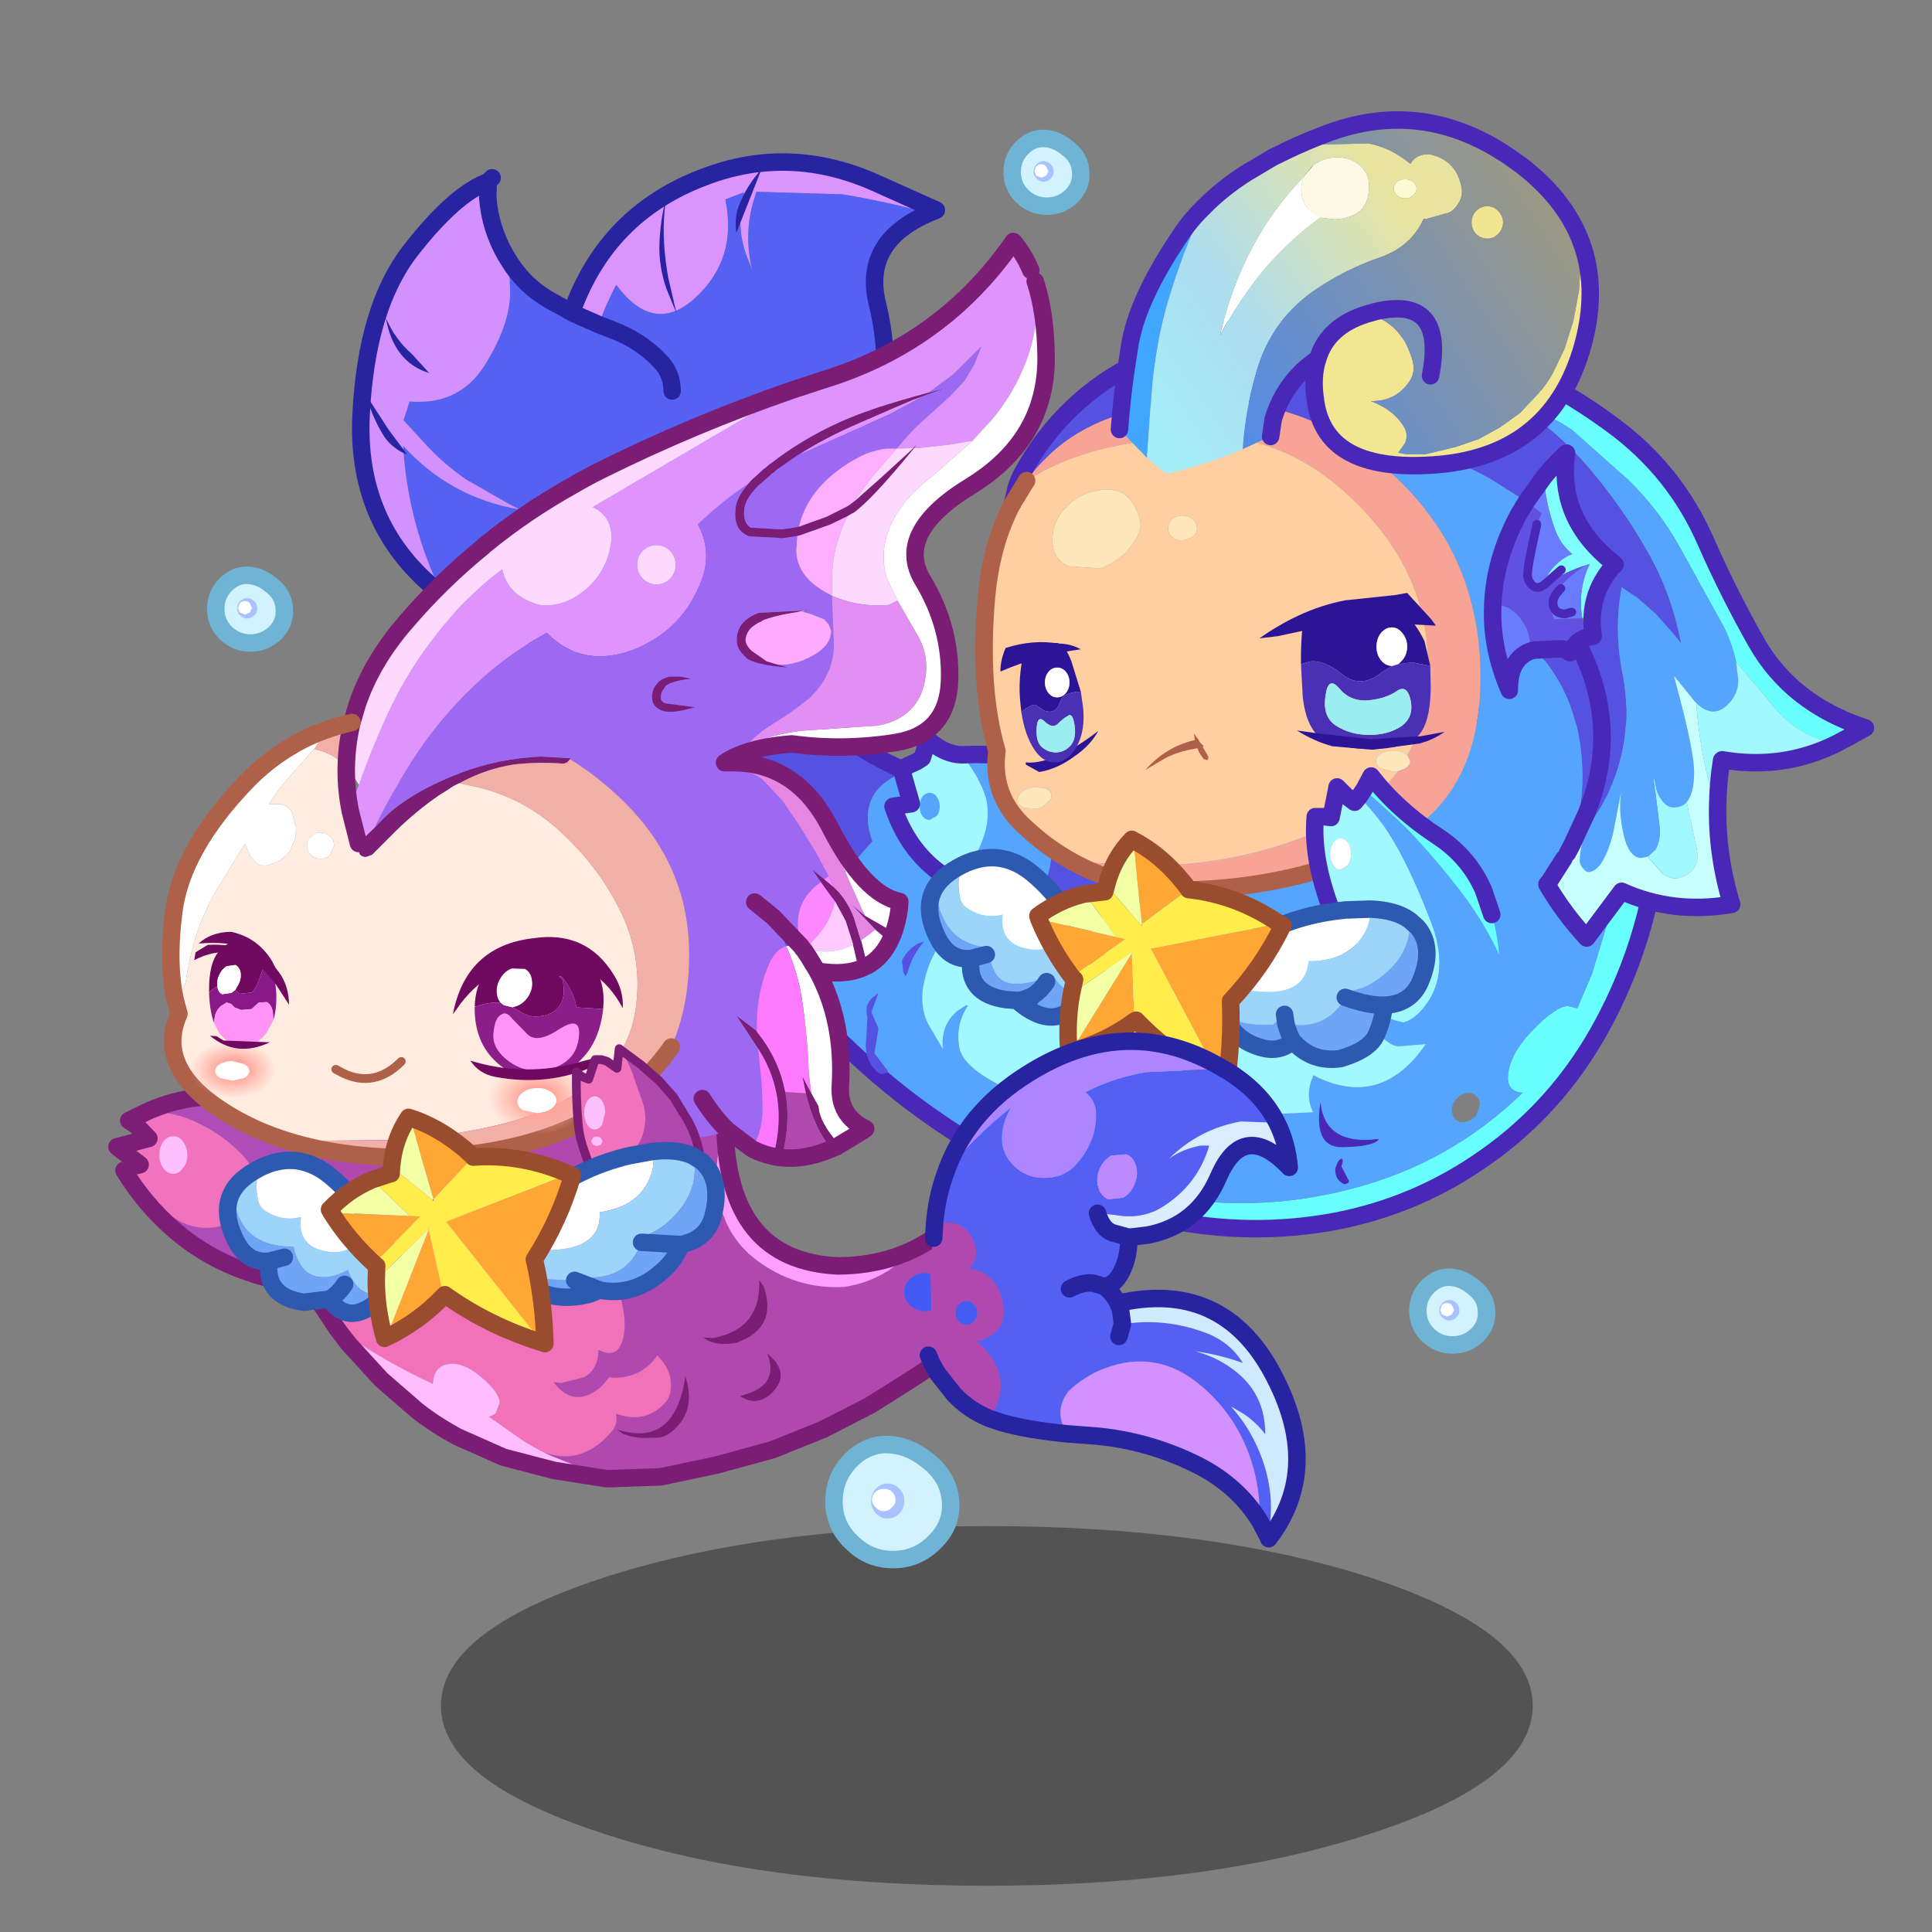 <svg xmlns:ffdec="https://www.free-decompiler.com/flash" xmlns:xlink="http://www.w3.org/1999/xlink" ffdec:objectType="frame" height="90" width="90" xmlns="http://www.w3.org/2000/svg"><rect width="100%" height="100%" fill="#808080" stroke="none"/><use ffdec:characterId="31" height="85.4" transform="translate(4.35 3.35)" width="82.95" xlink:href="#a"/><defs><g id="a" transform="translate(-4.35 -3.35)"><use ffdec:characterId="1" height="35.35" transform="translate(20.54 71.09) scale(.474)" width="107.3" xlink:href="#b"/><use ffdec:characterId="2" height="117.7" transform="matrix(.407 0 0 .407 26.593 9.75)" width="126.35" xlink:href="#c"/><use ffdec:characterId="3" height="22.7" transform="matrix(.407 0 0 .407 41.193 34.043)" width="33.25" xlink:href="#d"/><use ffdec:characterId="4" height="72.7" transform="matrix(.407 0 0 .407 45.443 14.514)" width="102.85" xlink:href="#e"/><use ffdec:characterId="5" height="41.55" transform="matrix(.407 0 0 .407 51.743 5.193)" width="55.9" xlink:href="#f"/><use ffdec:characterId="6" height="20.5" transform="matrix(.407 0 0 .407 46.603 27.62)" width="50.85" xlink:href="#g"/><use ffdec:characterId="7" height="4.15" transform="matrix(.407 0 0 .407 53.36 34.173)" width="7.2" xlink:href="#h"/><use ffdec:characterId="8" height="56.9" transform="matrix(.407 0 0 .407 16.393 7.143)" width="67.9" xlink:href="#i"/><use ffdec:characterId="9" height="29.35" transform="matrix(.407 0 0 .407 60.843 35.743)" width="22.25" xlink:href="#j"/><use ffdec:characterId="10" height="19.2" transform="matrix(.407 0 0 .407 55.993 41.943)" width="26.75" xlink:href="#k"/><use ffdec:characterId="11" height="20.25" transform="matrix(.407 0 0 .407 42.893 39.543)" width="21.4" xlink:href="#l"/><use ffdec:characterId="12" height="30.25" transform="matrix(.407 0 0 .407 47.943 38.693)" width="30.05" xlink:href="#m"/><use ffdec:characterId="13" height="47.9" transform="matrix(.407 0 0 .407 12.043 49.793)" width="80.2" xlink:href="#n"/><use ffdec:characterId="14" height="23.2" transform="matrix(.407 0 0 .407 5.043 50.693)" width="25.7" xlink:href="#o"/><use ffdec:characterId="15" height="106.9" transform="matrix(.407 0 0 .407 7.543 10.843)" width="102.2" xlink:href="#p"/><use ffdec:characterId="16" height="16.95" transform="matrix(.407 0 0 .407 9.049 43.405)" width="49.05" xlink:href="#q"/><use ffdec:characterId="17" height="20.15" transform="matrix(.407 0 0 .407 26.646 48.647)" width="15.9" xlink:href="#r"/><use ffdec:characterId="18" height="58.95" transform="matrix(.407 0 0 .407 42.843 48.093)" width="44.2" xlink:href="#s"/><use ffdec:characterId="19" height="18.8" transform="matrix(.407 0 0 .407 23.293 53.193)" width="25.7" xlink:href="#t"/><use ffdec:characterId="20" height="19.5" transform="matrix(.407 0 0 .407 10.193 53.643)" width="21.4" xlink:href="#u"/><use ffdec:characterId="21" height="27.9" transform="matrix(.407 0 0 .407 14.943 51.643)" width="29.8" xlink:href="#v"/><use ffdec:characterId="22" height="15.15" transform="matrix(.407 0 0 .407 38.443 66.893)" width="15.35" xlink:href="#w"/><use ffdec:characterId="23" height="9.75" transform="matrix(.407 0 0 .407 65.643 59.093)" width="9.85" xlink:href="#x"/><use ffdec:characterId="24" height="9.75" transform="matrix(.407 0 0 .407 9.643 26.393)" width="9.85" xlink:href="#y"/><use ffdec:characterId="25" height="9.75" transform="matrix(.407 0 0 .407 46.743 6.043)" width="9.85" xlink:href="#z"/></g><g id="c"><path d="m83.55 0 .15.2 1.1.7q-4.05 2.95-7.15 6.85-2.4 3.1-4.3 6.6Q75.25 6.2 79.75 0h3.8" fill="#fef9ed" fill-rule="evenodd" transform="translate(1)"/><path d="M121.45 58h2.9q.2 9-1.3 17.85-1.6 9.75-6.45 18.35-4.9 8.65-12.85 14.25-7.85 5.6-17.35 7.4-9.5 1.75-19.1-.2-9.55-1.9-18.25-6.45l-1.05-.55q9.15 2.35 18.5 4.25 11.05 2.05 21.9-.8 11.3-2.95 19.55-11h-.05q-.8 0-1.25-.5-.4-.45-.4-1.1 0-2.65 2.9-5.6 2.6-2.7 4-2.7l1.05.25 1.7-4 2.7-8.95q1.4-5.4 1.95-11l.9-9.5" fill="#68ffff" fill-rule="evenodd" transform="translate(1)"/><path d="m121.45 58-.9 9.5q-.55 5.6-1.95 11l-2.7 8.95-1.7 4-1.05-.25q-1.4 0-4 2.7-2.9 2.95-2.9 5.6 0 .65.4 1.1.45.5 1.25.5h.05q-8.25 8.05-19.55 11-10.85 2.85-21.9.8-9.35-1.9-18.5-4.25-7.95-4.3-14.85-10.4-4-3.55-7.55-7.4-.05-5.7 2.9-11.4 2-3.95 5-7.1-2.05-5.85 3.9-8.05 5.05 1.95 10.8 2.05 11.15.2 18.4-8.35h54.85m-70.2 18.75q-2.75 1.1-5.2 2.7t-4.2 3.85q-1.8 2.25-2.4 5.05-.65 2.8.5 5l1.65 2.8q-.35-2.75 1.7-4.45l.95-.6.2.05q-1.45 2.15-1 4.75.5 2.95 8.2 5.9 7.65 2.85 32.3 1.55-.8-1.6-.25-3.5l.3-.75.45.25q7.4 3.5 12.4-3.8l-3.1.25q-2.15.15-9.5-10.7-19.15.8-30.85-9.05-1.1.3-2.15.7m51.35 27 .45-1.25q-.05-.7-.5-1.1-.45-.35-1.1-.25-.7.15-1.15.75-.5.55-.45 1.2 0 .75.45 1.1.45.4 1.15.25.65-.15 1.15-.7" fill="#55a5ff" fill-rule="evenodd" transform="translate(1)"/><path d="M25.6 90.85q-3.05-3.3-5.75-6.85Q13.8 76.1 8.3 67.75q-2-3.1-8.3-19 3.9-.4 16.4-6.7 3.75 8.85 10.85 15.6 4.6 4.45 10.15 6.65-5.95 2.2-3.9 8.05-3 3.15-5 7.1-2.95 5.7-2.9 11.4" fill="#5551e1" fill-rule="evenodd" transform="translate(1)"/><path d="M51.25 76.75q1.05-.4 2.15-.7 11.7 9.85 30.85 9.05 7.35 10.85 9.5 10.7l3.1-.25q-5 7.3-12.4 3.8L84 99.1l-.3.75q-.55 1.9.25 3.5-24.65 1.3-32.3-1.55-7.7-2.95-8.2-5.9-.45-2.6 1-4.75l-.2-.05-.95.6q-2.05 1.7-1.7 4.45l-1.65-2.8q-1.15-2.2-.5-5 .6-2.8 2.4-5.05 1.75-2.25 4.2-3.85t5.2-2.7" fill="#a1f8ff" fill-rule="evenodd" transform="translate(1)"/><path d="m49 108.65 1.05.55q8.7 4.55 18.25 6.45 9.6 1.95 19.1.2 9.5-1.8 17.35-7.4 7.95-5.6 12.85-14.25 4.85-8.6 6.45-18.35 1.5-8.85 1.3-17.85H67.6q-7.25 8.55-18.4 8.35-5.75-.1-10.8-2.05-5.55-2.2-10.15-6.65-7.1-6.75-10.85-15.6-12.5 6.3-16.4 6.7 6.3 15.9 8.3 19Q14.8 76.1 20.85 84q2.7 3.55 5.75 6.85 3.55 3.85 7.55 7.4 6.9 6.1 14.85 10.4z" fill="none" stroke="#4928b7" stroke-linecap="round" stroke-linejoin="round" stroke-width="2"/><path d="M91.4 106.55q-.8.75-4.15.8-3.3 0-2.45-5.15.5 5 6.65 4.2l-.05.15M86.8 109q.55-.7.55.05l-.15.5.85 1.65-.05.2-.05.05-.4.15q-1.15-.5-1.05-1.85l.3-.75" fill="#4928b7" fill-rule="evenodd" transform="translate(1)"/><path d="m33.5 90.25.7-.55-.8 2.2.8 1.85-.45 2.85 1.55 2.05-.15.2-.35.1h-.45Q32.5 97.55 32.8 95l.15-2.5q-.4-1.35.55-2.25m5.2-6.2.75-.25q-1.4 1.55-1.9 3.55l-.25.45-.25-.5-.15-1.3q.6-1.25 1.8-1.95" fill="#5551e1" fill-rule="evenodd" transform="translate(1)"/></g><g id="d"><path d="M7.85 1.75 9.6 1.7l3.45.1q2.9 2.35 4.3 6.2 2.1 5.8-1.15 10.8l-.95 1.15q-4.1-1.55-8.1-3.6l-1.95-1.2q3.25 0 4.45-2.3 2-3.9.65-7.15-.85-2-2.45-3.95" fill="#55a5ff" fill-rule="evenodd" transform="translate(1 1)"/><path d="M5.2 15.15q-3.6-2.7-5.2-7.5l2.1-.3-1.15-4 1.8-.85.55-.35.05-.05L4 0q1.9 1.7 3.85 1.75Q9.45 3.7 10.3 5.7q1.35 3.25-.65 7.15-1.2 2.3-4.45 2.3m-1-9.05q-.5 0-.85.45-.3.45-.3 1.1 0 .65.3 1.1.35.45.85.45l.8-.45q.35-.45.35-1.1 0-.65-.35-1.1-.3-.45-.8-.45" fill="#a1f8ff" fill-rule="evenodd" transform="translate(1 1)"/><path d="M13.05 1.8q3.15.35 6 1.95Q29.7 8.6 31.25 16.1q-1.15 2.65-14.6 4.35l-1.4-.5.95-1.15q3.25-5 1.15-10.8-1.4-3.85-4.3-6.2" fill="#5551e1" fill-rule="evenodd" transform="translate(1 1)"/><path d="m8.85 2.75 1.75-.05 3.45.1q3.15.35 6 1.95Q30.7 9.6 32.25 17.1q-1.15 2.65-14.6 4.35l.75.25M6.2 16.15q-3.6-2.7-5.2-7.5l2.1-.3-1.15-4 1.8-.85.55-.35.05-.05L5 1q1.9 1.7 3.85 1.75M6.2 16.15l1.95 1.2q4 2.05 8.1 3.6l1.4.5" fill="none" stroke="#4928b7" stroke-linecap="round" stroke-linejoin="round" stroke-width="2"/></g><g id="e"><path d="M97.55 71.35q-4.1-.7-6.95-3.95L86.05 62q-.5-2.45-1.75-4.65l-4.7-8.5q-2.4-4.3-5.85-7.65l-6.4-5.7q-1.3-.95-2.75-1.55l-4.45-1.9q-4-2.65-8.45-4.65l-9.05-4.25q6.25.6 12.35 2.8 9.25 3.25 17 9 7.1 5.25 10.6 13.3 2.65 6 5.8 11.55 4 7 12.45 9.75l-1.7.95-1.6.85" fill="#68ffff" fill-rule="evenodd" transform="translate(1 -21.9)"/><path d="m60.15 32.05 1.2.8q4.85 3.2 8.5 7.7 3.5 4.25 6.2 9.05 2.65 4.7 3.7 10.25l-.85-1.05-2.05-2.3-2.05-1.8-1.85-1.25q-.9 4.95.1 9.85 1.2 6.1-.85 11.85-1.25 3.4-3.45 6.1l.15-1.85.45-1.2q3.3-9.2-1.4-18.3 4.7 9.1 1.4 18.3l-.45 1.2-1.6 3.45h-.15q1.7-4.85 1.2-10.1-.5-6.1-4.1-10.8l-1.35-1.3 3.05-.15q.45-.05 1.1.45.2-.55.7-1l.2-.05-.05-.15q.5-.4 1.05-.55l.75-.15q-.2-1.3-.1-2.45.2-2.95 2.2-5.35l.4-.4-1.05-.9q-5.5-4.85-4.5-11.85-1.45 1.3-2.6 2.75l-2 2.8-3.8-2.4q-4.75-2.8-10.4-3.8l-6.7-1.15q-7-4.2-15.3-4.1-12.15.15-18.4 6.1-1.45 1.35-2.6 2.95l-1.2.85q.3-1 .75-1.8 4.65-8.45 13.35-12.7 8.6-4.3 18.05-4.65l6.85.2 9.05 4.25q4.45 2 8.45 4.65" fill="#5551e1" fill-rule="evenodd" transform="translate(1 -21.9)"/><path d="m86.05 62 .25 2q.05 1.35-.85 2.5-1.85 2.25-3.95.2l-.2-.2-2.35-2.9 1.1 4.25q1.2 4.9 1.2 6.75 0 2.45-.85 3.45-.55.6-1.45.6-.85 0-1.45-.9-.6-.8-.8-2.3l-.05-.1v.1l.7 5.8q0 1.3-.5 2.2l-.9.85-.75.15q-1.5 0-2.1-3.05-.55-2.55-.15-4.8l-1 5.15q-1.15 4.3-2.85 4.3-.2 0-.55-.4-.4-.45-.4-.9 0-.75.35-2.45l.25-1.05q2.2-2.7 3.45-6.1 2.05-5.75.85-11.85-1-4.9-.1-9.85l1.85 1.25 2.05 1.8 2.05 2.3.85 1.05q-1.05-5.55-3.7-10.25-2.7-4.8-6.2-9.05-3.65-4.5-8.5-7.7l-1.2-.8 4.45 1.9q1.45.6 2.75 1.55l6.4 5.7q3.45 3.35 5.85 7.65l4.7 8.5q1.25 2.2 1.75 4.65m-44.9-25.7 6.7 1.15q5.65 1 10.4 3.8l3.8 2.4-.85 1.4q-2.85 5.25-3 10.6-.2 4.75 1.9 9.6-.05-3.45 2.3-4.45l.5-.15 1.35 1.3q3.6 4.7 4.1 10.8.5 5.25-1.2 10.1l-.1.25-.2.55-.1.25-.4.6-1.5 2.35q-3-2.5-6.65-3.95-4.05-1.65-8.5-2.2 7.1-5.45 7.1-16.95 0-13.55-9.4-22.6-3-2.9-6.25-4.85M68.9 79.4l-.15 1.85-1.45 1.6 1.6-3.45" fill="#55a5ff" fill-rule="evenodd" transform="translate(1 -21.9)"/><path d="M64.05 40.85q1.15-1.45 2.6-2.75-1 7 4.5 11.85l1.05.9-.4.4q-2 2.4-2.2 5.35l-1.15.4q-.55-3.3.85-6.2l-.2.05-.3.1q-2.2.7-4.15 1.95l-.2.15-.6.4q.9-2.6 3.2-3.7l.25-.1q-1.4-1.15-2-2.9-1.05-2.9-1.25-5.9" fill="#81ffff" fill-rule="evenodd" transform="translate(1 -21.9)"/><path d="m62.05 43.65 2-2.8q.2 3 1.25 5.9.6 1.75 2 2.9l-.25.1q-2.3 1.1-3.2 3.7l-.7.45q-.95-.6-.9-2 .1-3.45 1.5-6.85l.05-.05-1.75-1.35m6.75 7.3.3-.1.2-.05q-1.4 2.9-.85 6.2l-3.2.1q-.75-1.4.2-3 .85-1.5 3.35-3.15m-10.6 4.7q1.65-.5 3.15 1.35 1.2 1.55 1.1 3.3l-.05.5q-2.35 1-2.3 4.45-2.1-4.85-1.9-9.6" fill="#697cfe" fill-rule="evenodd" transform="translate(1 -21.9)"/><path d="M68.95 59.2q-.55.15-1.05.55l-.15.2q-.5.45-.7 1-.65-.5-1.1-.45l-3.05.15-.45-.35q.1-1.75-1.1-3.3-1.5-1.85-3.15-1.35.15-5.35 3-10.6l.85-1.4L63.8 45l-.05.05q-1.4 3.4-1.5 6.85-.05 1.4.9 2l.1.05h.25q.65-.15.95-.9l.2-.15q1.95-1.25 4.15-1.95-2.5 1.65-3.35 3.15-.95 1.6-.2 3l3.2-.1.3 1.25.2.95" fill="#6051e3" fill-rule="evenodd" transform="translate(1 -21.9)"/><path d="m49.7 80.7-2.75 1.7q-9.9 5.05-22.1 5.65-8.25.4-14.7-3.15l8.7.4q10.9 0 20.9-4.6 4.85-2.3 7.6-6.2l.8-.3q.6-.35.6-.85l-.3-.65q1.85-3.55 2.25-8.2.95-11.55-7.8-20.4-8.75-8.9-19.6-7.75-11.35.35-18.45 4.9 1.15-1.6 2.6-2.95 6.25-5.95 18.4-6.1 8.3-.1 15.3 4.1 3.25 1.95 6.25 4.85 9.4 9.05 9.4 22.6 0 11.5-7.1 16.95" fill="#f7a496" fill-rule="evenodd" transform="translate(1 -21.9)"/><path d="M10.15 84.9q-3.1-1.7-5.8-4.3-3.55-3.45-2.9-8.4-2.1-7.2-1.2-17.55.55-6.2 3-10.8l1.6-2.6q7.1-4.55 18.45-4.9 10.85-1.15 19.6 7.75 8.75 8.85 7.8 20.4-.4 4.65-2.25 8.2l-.3-.2q-.55-.35-1.35-.35t-1.4.35q-.55.35-.55.85t.55.85l1.4.35.55-.05q-2.75 3.9-7.6 6.2-10 4.6-20.9 4.6l-8.7-.4M3.85 78q.1.45.7.7l1.5.1q.75-.15 1.2-.7.55-.45.45-.9-.1-.5-.8-.8l-1.35-.05q-.8.15-1.35.65-.45.5-.35 1M22.7 48.15l1.15-.45q.5-.4.5-1t-.5-1.05q-.45-.4-1.15-.4t-1.2.4q-.45.45-.45 1.05 0 .6.45 1 .5.45 1.2.45m-13.2-4q-1.65 1.6-1.7 3.8-.05 2.2 1.8 3.1l3.65.25q1.8-.6 3.1-2 1.25-1.45 1.5-2.55.25-1.1-.85-2.9-1.1-1.8-3.5-1.55t-4 1.85" fill="#ffcea1" fill-rule="evenodd" transform="translate(1 -21.9)"/><path d="m48.45 72.7.3.65q0 .5-.6.85l-.8.3-.55.05-1.4-.35q-.55-.35-.55-.85t.55-.85q.6-.35 1.4-.35.8 0 1.35.35l.3.2M9.5 44.15q1.6-1.6 4-1.85t3.5 1.55q1.1 1.8.85 2.9-.25 1.1-1.5 2.55-1.3 1.4-3.1 2l-3.65-.25q-1.85-.9-1.8-3.1.05-2.2 1.7-3.8m13.2 4q-.7 0-1.2-.45-.45-.4-.45-1t.45-1.05q.5-.4 1.2-.4t1.15.4q.5.45.5 1.05 0 .6-.5 1l-1.15.45M3.85 78q-.1-.5.35-1 .55-.5 1.35-.65l1.35.05q.7.3.8.8.1.45-.45.9-.45.55-1.2.7l-1.5-.1q-.6-.25-.7-.7" fill="#fde7ba" fill-rule="evenodd" transform="translate(1 -21.9)"/><path d="M81.5 66.7q.3 4.4 1.35 8.65.4 1.55 1.1 2.9-.15 5.75 1.6 11.5-6.75 1.15-12.6-1.5l-4 5.35q-2.55-2.75-4.5-6.05l-.05-.1.3-.35.15-.25 1.5-2.35.4-.6.4-.75.15-.3 1.45-1.6-.25 1.05q-.35 1.7-.35 2.45 0 .45.4.9.35.4.55.4 1.7 0 2.85-4.3l1-5.15q-.4 2.25.15 4.8.6 3.05 2.1 3.05l.75-.15 1.35 1.55q.75.9 1.9.95 2.85-.65 2.35-3.4l-1.15-5.35q.85-1 .85-3.45 0-1.85-1.2-6.75l-1.1-4.25 2.35 2.9.2.2" fill="#c7ffff" fill-rule="evenodd" transform="translate(1 -21.9)"/><path d="M81.5 66.7q2.1 2.05 3.95-.2.9-1.15.85-2.5l-.25-2 4.55 5.4q2.85 3.25 6.95 3.95-6.15 3.05-13.1 1.85l-.05.05q-.4 2.5-.45 5-.7-1.35-1.1-2.9-1.05-4.25-1.35-8.65m-5.55 17.6.9-.85q.5-.9.5-2.2l-.7-5.8h.05q.2 1.5.8 2.3.6.9 1.45.9.9 0 1.45-.6l1.15 5.35q.5 2.75-2.35 3.4-1.15-.05-1.9-.95l-1.35-1.55" fill="#a1f8ff" fill-rule="evenodd" transform="translate(1 -21.9)"/><path d="M84.95 56.35q.05-2.5.45-5l.05-.05q6.95 1.2 13.1-1.85l1.6-.85 1.7-.95Q93.4 44.9 89.4 37.9q-3.15-5.55-5.8-11.55-3.5-8.05-10.6-13.3-7.75-5.75-17-9-6.1-2.2-12.35-2.8l-6.85-.2q-9.45.35-18.05 4.65-8.7 4.25-13.35 12.7-.45.8-.75 1.8l-.4 1.75m61.6 43-.15.25-.3.35.05.1q1.95 3.3 4.5 6.05l4-5.35q5.85 2.65 12.6 1.5-1.75-5.75-1.6-11.5m-21.9-34.6 2-2.8q1.15-1.45 2.6-2.75-1 7 4.5 11.85l1.05.9-.4.4q-2 2.4-2.2 5.35-.1 1.15.1 2.45l-.75.15q-.55.15-1.05.55l.05.15q4.7 9.1 1.4 18.3l-.45 1.2-1.6 3.45-.15.3-.4.75m-.4.6-1.5 2.35m-2.8-43.2-.85 1.4q-2.85 5.25-3 10.6-.2 4.75 1.9 9.6-.05-3.45 2.3-4.45l.5-.15 3.05-.15q.45-.05 1.1.45.2-.55.7-1l.15-.2" fill="none" stroke="#4928b7" stroke-linecap="round" stroke-linejoin="round" stroke-width="2"/><path d="m50.7 58.8-2.75 1.7q-9.9 5.05-22.1 5.65-8.25.4-14.7-3.15-3.1-1.7-5.8-4.3-3.55-3.45-2.9-8.4-2.1-7.2-1.2-17.55.55-6.2 3-10.8l1.6-2.6" fill="none" stroke="#af6048" stroke-linecap="round" stroke-linejoin="round" stroke-width="2"/><path d="m63.25 46.25-.6 2.8q-.4 1.9-.45 2.7-.1.75.35 1.3.45.55 1 .4.5-.15 1.35-1l1.15-1M66 53.6q-.9.9-.9 1.55 0 1.35 1.4 1.35l.75-.2" fill="none" stroke="#4928b7" stroke-linecap="round" stroke-linejoin="round" transform="translate(1 -21.9)"/></g><g id="f"><path d="M43.35 10.4q.55.55.55 1.3t-.55 1.3q-.5.55-1.25.55T40.8 13q-.5-.55-.5-1.3t.5-1.3q.55-.55 1.3-.55t1.25.55" fill="#f2e592" fill-rule="evenodd" transform="translate(1 1)"/><path d="M22.2 5.15q1.15-.9 2.7-.9 1.7 0 2.75 1.05 1.05 1 .9 2.7-.15 1.7-1.1 2.45-1 .8-2.8.9l-1.7-.2q-.65-.25-1.1-.7Q20.8 9.4 20.8 7.9q0-.8.35-1.5l1.05-1.25" fill="#fef9e4" fill-rule="evenodd" transform="translate(1 1)"/><path d="M33.6 7.05q.4.35.4.8 0 .45-.4.75-.35.35-.9.35t-.95-.35q-.35-.3-.35-.75t.35-.8q.4-.3.95-.3.55 0 .9.3" fill="#fefad4" fill-rule="evenodd" transform="translate(1 1)"/><path d="M22.7 27.3q1.1-3.7 5.55-5.1 3.9.75 5.25 5.15.45 1.5-.35 2.6-1.55 2.25-4.35 2.2.85.35 1.7.85 1.45.95 2.15 2.25.4.8.05 1.7l-.8 1.1.95.2h2.1l3.5-.85 2.65-.9 2.45-1.35 2.3-1.65 2.05-2.15q.95-1.1 1.7-2.4l1.35-2.8 1-3.2.65-3.45.2-3.35-.15-2.7q2.25 5.45.4 12.25-3.45 12.5-16.4 13.7-13 1.15-14.2-7.2-.45-2.85.25-4.9" fill="#f3e692" fill-rule="evenodd" transform="translate(1 1)"/><path d="M9.6 10q-2.35 5.05-4 10.55-1.55 5.3-1.95 10.85l-.5 7.25L0 35.4q.3-4.3 1.15-9.5.8-5.25 5.7-12.55Q8 11.55 9.6 10" fill="#40a6ff" fill-rule="evenodd" transform="translate(1 1)"/><path d="M22.95 11.15Q18.9 14.1 15.8 18q-2.4 3.1-4.3 6.6 2.55-10.9 9.65-18.2-.35.7-.35 1.5 0 1.5 1.05 2.55.45.45 1.1.7" fill="#fff" fill-rule="evenodd" transform="translate(1 1)"/><path d="M19.4 3.35q1.45-.45 3-.55l6.05-.15q2.65.5 4.85 2.35.55-1 1.8-1.1h.4q3.05.65 3.65 3.8.25 1.25-.8 2.4-.45.5-1.1.6l-2.15.6h-.3q-1.4 3.1-4.85 4.35-4.25 1.45-7.9 4-4.7 3.4-6.35 9.05-1.3 4.45-1.6 8.95-4.15 1.75-8.65 2.8l-.7-.45-1.6-1.35.5-7.25q.4-5.55 1.95-10.85 1.65-5.5 4-10.55 2.15-2.2 5-4l2.95-1.75 1.85-.9m3.55 7.8 1.7.2q1.8-.1 2.8-.9.95-.75 1.1-2.45.15-1.7-.9-2.7-1.05-1.05-2.75-1.05-1.55 0-2.7.9l-.2.15-.85 1.1q-7.1 7.3-9.65 18.2 1.9-3.5 4.3-6.6 3.1-3.9 7.15-6.85m10.65-4.1q-.35-.3-.9-.3t-.95.3q-.35.35-.35.8 0 .45.35.75.4.35.95.35.55 0 .9-.35.4-.3.4-.75t-.4-.8" fill="url(#A)" fill-rule="evenodd" transform="translate(1 1)"/><path d="M19.4 3.35q1.9-.9 4-1.7 11.2-4.35 21.3 2.6l1.2.85q4.85 3.7 6.75 8.35l.15 2.7-.2 3.35-.65 3.45-1 3.2-1.35 2.8q-.75 1.3-1.7 2.4l-2.05 2.15-2.3 1.65-2.45 1.35-2.65.9-3.5.85h-2.1l-.95-.2.8-1.1q.35-.9-.05-1.7-.7-1.3-2.15-2.25-.85-.5-1.7-.85 2.8.05 4.35-2.2.8-1.1.35-2.6-1.35-4.4-5.25-5.15-4.45 1.4-5.55 5.1-3.75 2.5-5.1 6.9l-.3 2h-.05l-3.15 1.45q.3-4.5 1.6-8.95 1.65-5.65 6.35-9.05 3.65-2.55 7.9-4 3.45-1.25 4.85-4.35h.3l2.15-.6q.65-.1 1.1-.6 1.05-1.15.8-2.4-.6-3.15-3.65-3.8h-.4Q33.85 4 33.3 5q-2.2-1.85-4.85-2.35l-6.05.15q-1.55.1-3 .55m16.2 25.9q1.8-9.25-6.3-7.35l-1.05.3 1.05-.3q8.1-1.9 6.3 7.35m7.75-18.85q-.5-.55-1.25-.55t-1.3.55q-.5.55-.5 1.3t.5 1.3q.55.55 1.3.55t1.25-.55q.55-.55.55-1.3t-.55-1.3" fill="url(#B)" fill-rule="evenodd" transform="translate(1 1)"/><path d="M53.65 14.45Q51.75 9.8 46.9 6.1l-1.2-.85Q35.6-1.7 24.4 2.65q-2.1.8-4 1.7l-1.85.9L15.6 7q-2.85 1.8-5 4-1.6 1.55-2.75 3.35-4.9 7.3-5.7 12.55Q1.3 32.1 1 36.4m17.3.8.3-2q1.35-4.4 5.1-6.9 1.1-3.7 5.55-5.1l1.05-.3q8.1-1.9 6.3 7.35M23.7 28.3q-.7 2.05-.25 4.9 1.2 8.35 14.2 7.2 12.95-1.2 16.4-13.7 1.85-6.8-.4-12.25" fill="none" stroke="#4928b7" stroke-linecap="round" stroke-linejoin="round" stroke-width="2"/></g><g id="g" fill-rule="evenodd"><path d="M36.25 62.25q-.05-2.65.3-5.4l7.4-.8q2.55 0 4.55.75 1.15 1.25 1.9 2.85l.65 2.8-2.05-.4-1.6.2.45-.45q.55-.65.55-1.55t-.55-1.55q-.5-.65-1.2-.65t-1.25.65q-.5.65-.5 1.55t.5 1.55q.55.65 1.25.65h.15q-.8.35-1.65 1-2.2 1.55-4.2-.05-2.05-1.65-3.65-1.45l-1.05.3" fill="#2b1495" transform="translate(-1.85 -54.1)"/><path d="M46.8 62.45h-.15q-.7 0-1.25-.65-.5-.65-.5-1.55t.5-1.55q.55-.65 1.25-.65t1.2.65q.55.65.55 1.55t-.55 1.55l-.45.45-.6.2" fill="#fff" transform="translate(-1.85 -54.1)"/><path d="m36.25 62.25 1.05-.3q1.6-.2 3.65 1.45 2 1.6 4.2.05.85-.65 1.65-1l.6-.2 1.6-.2 2.05.4.05 2.6q-.05 3.75-1.3 5.25-1.25 1.45-4.6 1.65-3.35.15-5.8-.75-2.5-.95-2.95-5.25l-.2-3.7M48.8 66.4q-.4-1.9-1.6-1.05-1.25.85-3.25 1.05-2.05.15-3.3-1.35-1.3-1.55-1.6.9-.35 2.4 1.3 3.4 1.6 1 3.75 1t3.65-1q1.45-1.05 1.05-2.95" fill="#4930b5" transform="translate(-1.85 -54.1)"/><path d="M48.8 66.4q.4 1.9-1.05 2.95-1.5 1-3.65 1t-3.75-1q-1.65-1-1.3-3.4.3-2.45 1.6-.9 1.25 1.5 3.3 1.35 2-.2 3.25-1.05 1.2-.85 1.6 1.05" fill="#9aedf1" transform="translate(-1.85 -54.1)"/><path d="m51.7 57.85-5.6-.3-6.9.3-5.6 1.2-2.1.25q2.1-1.5 4.45-2.6 2.55-1.2 5.35-1.75l5.7-.6 1.4-.25 2.75 3 .55.75m-7.5 13 5.8-.35 2.7-.5q-1.35.95-2.95 1.35l-5.3.7-4.6-.4q-2.05-.55-4.05-1.8l2.55.35 5.85.65M8.5 59.9q1.35 0 2.55.65-4.8.65-9.2 2.55 0-1.35.6-2.7 3.15-1 6.05-.5M4.75 73.5q1.35.15 3.45-.65 2.05-.8 4.85-2.95-.9 1.65-2.65 2.85-2 1.5-4.1 1.85l-1.55-.85v-.25" fill="#2b1495" transform="translate(-1.85 -54.1)"/><path d="m4.25 67.75-.1-.9q-.35-3 .45-6.25 1.9.15 3.1-.6 1.2-.75 2.25 1.85l1.1 3.55q-2 .05-2.35 1.15-.4 1.15-1.2 1.15-.55 0-1.05-.4l-.6-.4q-.65 0-1.6.85m5.5-3.4q0-.7-.4-1.2t-1-.5q-.6 0-1 .5t-.4 1.2q0 .7.4 1.2t1 .5q.6 0 1-.5t.4-1.2" fill="#2b1495" transform="translate(-1.85 -54.1)"/><path d="M9.75 64.35q0 .7-.4 1.2t-1 .5q-.6 0-1-.5t-.4-1.2q0-.7.4-1.2t1-.5q.6 0 1 .5t.4 1.2" fill="#fff" transform="translate(-1.85 -54.1)"/><path d="m11.05 65.4.25 1.7q.3 2.7-.7 4.55-1.05 1.85-2.55 1.85-1.5 0-2.55-1.85-.9-1.55-1.25-3.9.95-.85 1.6-.85l.6.4q.5.4 1.05.4.8 0 1.2-1.15.35-1.1 2.35-1.15m-.7 3.95q-.2-1.55-.75-1.2-.6.35-1.2.95-.6.55-1.45-.25-.85-.85-.95.7-.1 1.55.55 2.15.7.65 1.65.65t1.65-.75q.7-.75.5-2.25" fill="#4930b5" transform="translate(-1.85 -54.1)"/><path d="M10.35 69.35q.2 1.5-.5 2.25t-1.65.75q-.95 0-1.65-.65-.65-.6-.55-2.15.1-1.55.95-.7.85.8 1.45.25.6-.6 1.2-.95.55-.35.75 1.2" fill="#9aedf1" transform="translate(-1.85 -54.1)"/></g><g id="h" fill="#af6048" fill-rule="evenodd"><path d="m20.4 73.2-1.95 1.15q2.45-2.75 5.85-3.45l.85.75-.6.2q-2.6.4-4.15 1.35" transform="translate(-18.45 -70.2)"/><path d="m24.55 70.95 1.05 1.8.05.25-.1.25-.45-.15-.45-.65q-.55-1.1-.65-2.25l.55.75" transform="translate(-18.45 -70.2)"/></g><g id="i"><path d="M24.15 17.2q4-11.3 15.2-15.5 9.8-3.75 19.75.75l6.8 3.05-.85.35q-4.8-1.3-9.85-2.15l-9.9-.3-.4 1.3q-1.05 3.9-.05 7.7l-.75-1.85Q42.9 7 43.95 3.5l-.3.05-1.85.7-.05.05q1.4 6.75-3.4 11.2-4.75 4.4-9.1-1.45-1.15 2.2-2 4.55l-2.95-1.3-.15-.1" fill="#db94fe" fill-rule="evenodd" transform="translate(1 1)"/><path d="M65.05 5.85q-7.65 3.3-5.9 10.4 2.2 8.95-1.2 16.75-3.45 7.8-13.75 13.4l-1.45.8-1.35.4q-6.5 2-12.2 6.1l-1.5 1.1q-10.3.9-18.35-5.3-3.95-8.05-4.5-17.05 5.4 5.95 13.3 7.3l-1.15-.6-4.9-2.8q-2.4-1.65-4.35-3.7l-2.85-3.1.7-2.15q5.6.45 8.5-4 3.15-4.95 3-8.9l-.15-3.25q1.8 2.95 4.85 4.65l2.35 1.3.15.1 2.95 1.3q.85-2.35 2-4.55 4.35 5.85 9.1 1.45 4.8-4.45 3.4-11.2l.05-.05 1.85-.7.3-.05q-1.05 3.5.15 7.05l.75 1.85q-1-3.8.05-7.7l.4-1.3 9.9.3q5.05.85 9.85 2.15M27.25 18.6l1.55.6q3.45 1.3 5.75 3.9 1.1 1.3 1.1 3.1 0-1.8-1.1-3.1-2.3-2.6-5.75-3.9l-1.55-.6" fill="#5561f3" fill-rule="evenodd" transform="translate(1 1)"/><path d="m16.95 11.25.15 3.25q.15 3.95-3 8.9-2.9 4.45-8.5 4l-.7 2.15 2.85 3.1q1.95 2.05 4.35 3.7l4.9 2.8 1.15.6q-7.9-1.35-13.3-7.3.55 9 4.5 17.05l-.95-.75q-8.95-7.5-8.35-19.8.6-12.3 5.65-18.8 5.05-6.5 8.9-7.9l-.05 1.8q.25 3.45 2 6.55l.4.65" fill="#d391fe" fill-rule="evenodd" transform="translate(1 1)"/><path d="M25.15 18.2q4-11.3 15.2-15.5 9.8-3.75 19.75.75l6.8 3.05-.85.35q-7.65 3.3-5.9 10.4 2.2 8.95-1.2 16.75-3.45 7.8-13.75 13.4l-1.45.8M28.7 55.8l1.55-.2m6.4-28.4q0-1.8-1.1-3.1-2.3-2.6-5.75-3.9l-1.55-.6-2.95-1.3-.15-.1-2.35-1.3q-3.05-1.7-4.85-4.65l-.4-.65q-1.75-3.1-2-6.55l.05-1.8q-3.85 1.4-8.9 7.9-5.05 6.5-5.65 18.8-.6 12.3 8.35 19.8l.95.75q8.05 6.2 18.35 5.3M15.6 3.25l.45-.45" fill="none" stroke="#2823a1" stroke-linecap="round" stroke-linejoin="round" stroke-width="2"/><path d="M7.85 24.15q-2.95-.9-4.25-3.85-.5-1.15-.7-2.45 1 2.4 3 4.15l1.95 2.15m-4.6 6.55 2.1 2.8-.65-.3q-1.45-.8-2.2-2.1Q1.25 29 .65 26.7l2.6 4M35 3.9l-.2 1.5q-.2 2.05-.05 4.25.15 1.85.45 3.55l.95 4.1L35 14.5q-.9-2.6-.8-5.2.1-2.7.8-5.4m10.5-2.65.45-.6L43 8.1q-.2-1.2.1-2.55.75-2.3 2.4-4.3" fill="#2823a1" fill-rule="evenodd" transform="translate(1 1)"/></g><g id="j"><path d="M4.4 20.65Q2.35 17 1.2 13.35-.3 8.6.05 4.65h1l.8.1.4-1.95.3-1.55 1 1 1 .75.5-.6Q7.5 4.8 9.2 7.75q2.05 3.6 4.1 8.95t-.25 9q-1.4 2.15-2.9 2.5-1.5-.3-3-1.1-1.9-1.85-2.55-6.1l-.2-.35M2.95 7.15q-.5 0-.85.5-.35.55-.35 1.3t.35 1.25q.35.55.85.55l.85-.55q.35-.5.35-1.25t-.35-1.3q-.35-.5-.85-.5M4.6 21l1.15 1.85L4.6 21" fill="#a1f8ff" fill-rule="evenodd" transform="translate(1 1)"/><path d="M2.95 7.15q.5 0 .85.5.35.55.35 1.3T3.8 10.2l-.85.55q-.5 0-.85-.55-.35-.5-.35-1.25t.35-1.3q.35-.5.85-.5" fill="#fefeff" fill-rule="evenodd" transform="translate(1 1)"/><path d="m5.05 2.4.6-.9 3.8 3.45q3.3 3.2 6.9 7.8 2.9 3.7 4.75 7.7l.1 1.65-3.4 3.55q-3.7 3.3-7.65 2.55 1.5-.35 2.9-2.5 2.3-3.65.25-9T9.2 7.75Q7.5 4.8 5.05 2.4" fill="#55a5ff" fill-rule="evenodd" transform="translate(1 1)"/><path d="m5.65 1.5.8-1.5q3 3.9 7.75 7 3.45 2.3 5.1 6.05l.65 2 .3.8q.65 2.25.85 4.6-1.85-4-4.75-7.7-3.6-4.6-6.9-7.8L5.65 1.5" fill="#68ffff" fill-rule="evenodd" transform="translate(1 1)"/><path d="M5.4 21.65Q3.35 18 2.2 14.35.7 9.6 1.05 5.65h1l.8.1.4-1.95.3-1.55 1 1 1 .75.5-.6.6-.9.8-1.5q3 3.9 7.75 7 3.45 2.3 5.1 6.05l.95 2.8m-14.5 7L5.6 22" fill="none" stroke="#4928b7" stroke-linecap="round" stroke-linejoin="round" stroke-width="2"/></g><g id="k"><path d="M1.25 8.6 4.6 3.75l.25-.35Q9.55.65 15.45.1l2.8-.1q.1 1.6-.85 3.05-1.85 2.95-6.2 2.9-.45 5.3-9.95 2.65" fill="#fff" fill-rule="evenodd" transform="translate(1 1)"/><path d="m1 12-1-1.45L1.25 8.6q9.5 2.65 9.95-2.65 4.35.05 6.2-2.9.95-1.45.85-3.05 2.95.1 4.55 1.3.1 4.3-4.1 7-1.35.9-3 1.15l-.3.65q-2.2 3.9-6.8 3l-.2-.05-.2-.1.05.1q-.5.05.2-1l-1.3 1.15Q3.75 13.45 1 12m7.45.05.15 1.05-.15-1.05" fill="#9dd4fa" fill-rule="evenodd" transform="translate(1 1)"/><path d="m22.8 1.3.85.75q2.05 2.4.25 6.45-1.15 2.4-4.05 2.5-.15 1.7-.9 3.4t-4.05 2.7q-3.3.5-5.5-2-1.65 1.5-4.1.6-1.65-.55-2.75-1.85L1 12q2.75 1.45 6.15 1.2l1.3-1.15q-.7 1.05-.2 1h.15l.2.05q4.6.9 6.8-3l.3-.65q1.65-.25 3-1.15 4.2-2.7 4.1-7M19.85 11q-1.85.05-4.45-.9 2.6.95 4.45.9M8.6 13.1q.35 1.3.8 2-.45-.7-.8-2" fill="#6ea6f5" fill-rule="evenodd" transform="translate(1 1)"/><path d="m23.8 2.3.85.75q2.05 2.4.25 6.45-1.15 2.4-4.05 2.5-.15 1.7-.9 3.4t-4.05 2.7q-3.3.5-5.5-2-1.65 1.5-4.1.6-1.65-.55-2.75-1.85L2 13l-1-1.45L2.25 9.6 5.6 4.75l.25-.35q4.7-2.75 10.6-3.3l2.8-.1q2.95.1 4.55 1.3m-7.4 8.8q2.6.95 4.45.9M9.6 14.1l-.15-1.05m.95 3.05q-.45-.7-.8-2" fill="none" stroke="#2e59b0" stroke-linecap="round" stroke-linejoin="round" stroke-width="2"/></g><g id="l"><path d="M3.75.85Q3 2.7 3.55 4.75q.15.65.85 1.1 1.95 1.2 4 .65-.45 3.4 3 3.95 1.45.3 2.7-.45l.4-.25q.8 3.45 4.45 3.95H19l-.9 1.5q-2.7.7-3.95-1.8-5.5 2.25-6.7-.4-1.25-2.7-.25-2.7-6-.25-6.5-6.95.8-1.25 2.5-2.2l.55-.3" fill="#9dd4fa" fill-rule="evenodd" transform="translate(1 1)"/><path d="M3.75.85q4-1.95 7.55.6 3.75 2.8 7.9 10l.2.35-.4 1.9h-.05q-3.65-.5-4.45-3.95l-.4.25q-1.25.75-2.7.45-3.45-.55-3-3.95-2.05.55-4-.65-.7-.45-.85-1.1Q3 2.7 3.75.85" fill="#fff" fill-rule="evenodd" transform="translate(1 1)"/><path d="M18.1 15.2q.25.65-2.2 2.4-2.5 1.75-5.9-1.25l-1.3-.1q-4.45-.65-3.95-4.7-2.5.25-3.8-2.35Q-.8 5.75.7 3.35q.5 6.7 6.5 6.95-1 0 .25 2.7 1.2 2.65 6.7.4 1.25 2.5 3.95 1.8M6.5 11.1l-1.75.45 1.75-.45m4.1 5.2q1.05.2 1.05-.4 1-.55 1.75-1.7-.75 1.15-1.75 1.7l-1.05.4-.6.05.6-.05" fill="#6ea6f5" fill-rule="evenodd" transform="translate(1 1)"/><path d="m20 14.7.4-1.9-.2-.35q-4.15-7.2-7.9-10-3.55-2.55-7.55-.6l-.55.3q-1.7.95-2.5 2.2-1.5 2.4.25 5.85 1.3 2.6 3.8 2.35l1.75-.45M20 14.7l-.9 1.5q.25.65-2.2 2.4-2.5 1.75-5.9-1.25l-1.3-.1q-4.45-.65-3.95-4.7m6.9 4.35q0 .6-1.05.4l-.6.05m1.65-.45q1-.55 1.75-1.7m-2.8 2.1 1.05-.4" fill="none" stroke="#2e59b0" stroke-linecap="round" stroke-linejoin="round" stroke-width="2"/></g><g id="m"><path d="m27.65 9.65.4.2-.05.05q-2.35 4.8-5.95 8.6.2 4.95-.55 9.75l-.3-.15-8.3-15.6 14.75-2.85M11.05 20.8q-3.25 2.4-7.3 3.5l7-11.3.3 7.8M3.9 15.75Q1.55 12.65.1 9.1l8.8 2.05 1.15.25-6.15 4.35M10.9.1q3.5 1.8 6.35 5.6l-5.35 4-1-9.6" fill="#fea734" fill-rule="evenodd" transform="translate(1 1)"/><path d="m3.75 24.3-.2.05q-.3-3.45.3-6.7l6.95-4.75-.05.1-7 11.3M.1 9.1 0 8.75q2.45-1.8 5.15-2.45l.25-.05 3.5 4.9L.1 9.1m7.75-3.85q.8-3.1 2.9-5.25l.15.1 1 9.6-.1.1-3.95-4.55" fill="#f3ffa5" fill-rule="evenodd" transform="translate(1 1)"/><path d="M21.2 28.1q-5.75-3.05-9.95-7.4l-.2.1-.3-7.8.15-.2-.1.1-6.95 4.75.35-1.6-.3-.3 6.15-4.35-1.15-.25-3.5-4.9L7.6 6h.05l.2-.75L11.8 9.8l.1.1v-.2l5.35-4v.05q5.55.6 10.4 3.9L12.9 12.5l8.3 15.6" fill="#ffed4b" fill-rule="evenodd" transform="translate(1 1)"/><path d="m28.65 10.65.4.2-.05.05q-2.35 4.8-5.95 8.6.2 4.95-.55 9.75l-.3-.15q-5.75-3.05-9.95-7.4l-.2.1q-3.25 2.4-7.3 3.5l-.2.05q-.3-3.45.3-6.7l.35-1.6-.3-.3q-2.35-3.1-3.8-6.65L1 9.75q2.45-1.8 5.15-2.45m.25-.05L8.6 7h.05l.2-.75q.8-3.1 2.9-5.25l.15.1q3.5 1.8 6.35 5.6v.05q5.55.6 10.4 3.9" fill="none" stroke="#9a4c2f" stroke-linecap="round" stroke-linejoin="round" stroke-width="2"/></g><g id="n"><path d="M77.9 17.25q1.4 2.55-.5 6.1-1.3-1-2-1-1.05 0-1.8.65-.7.65-.7 1.55t.7 1.55q.75.65 1.8.65l1.4-.35q0 3.15 1.4 5.2L74 34.35l-5 3.15-5.35 2.75-5.85 2.35-6.4 1.75L45 45.7l-6 .2-6.5-2.6-1.25-.6q4.45 1.95 8-2 .95-1 .65-2.25 3.5 1.3 5.8-1.45.5-.65.5-1.8 0-1.75-1.3-3.1l-.25-.3q-1.85 2.65-5.15 2.55l-.35-.05-.85 1q-3.1 2.75-5.55-.45l.9.1 2.55-.65q1.65-.8 1.7-3.15 2.2 1.1 2.8-1.2.6-2.3-.6-5.85-1.25-3.55-4.75-5.55T27.5 16.1q-4.15-.65-8.35-.15-4.8.5-9 3.05l-6 3.6q-1.2-2.55-1.9-5.3L.9 11.15 0 6.05Q4.85 8.9 52.65 0q-.3 2.95-.25 5.55-1.4 3.8-.75 8 .8 5 5 7.8 4.3 2.9 9.4 2.6 2.75-.4 5.1-1.9l4.55-3.35 2.2-1.45m-21.6 5.9q.25 5.65-5.3 6.65l-1.1-.05q1.3 1.05 3.8.6 4.8-1.7 3.1-6.5l-.5-.7m.9 8.4q1.45 3.5-2.45 4.7l-.65.2q1.95 1.3 3.7-.4 2.2-2.25-.6-4.5m-9.35 2.6q-.2 1.65-.8 3.2-1.9 4.6-7.05 2.9l.75.55q1.75.6 3.4.4 1.1.15 2.05-.6 3-2.35 1.65-6.45" fill="#b148b0" fill-rule="evenodd" transform="translate(1 1)"/><path d="m76.8 26.4-1.4.35q-1.05 0-1.8-.65-.7-.65-.7-1.55t.7-1.55q.75-.65 1.8-.65.7 0 2 1 .35 1.15-.6 3.05" fill="#435bf3" fill-rule="evenodd" transform="translate(1 1)"/><path d="m75.7 18.7-4.55 3.35q-2.35 1.5-5.1 1.9-5.1.3-9.4-2.6-4.2-2.8-5-7.8-.65-4.2.75-8 .2 15.45 12.95 16 5.9-.05 10.35-2.85" fill="#ff9fff" fill-rule="evenodd" transform="translate(1 1)"/><path d="m56.3 23.15.5.7q1.7 4.8-3.1 6.5-2.5.45-3.8-.6l1.1.05q5.55-1 5.3-6.65m.9 8.4q2.8 2.25.6 4.5-1.75 1.7-3.7.4l.65-.2q3.9-1.2 2.45-4.7m-9.35 2.6q1.35 4.1-1.65 6.45-.95.75-2.05.6-1.65.2-3.4-.4l-.75-.55q5.15 1.7 7.05-2.9.6-1.55.8-3.2" fill="#7b1c75" fill-rule="evenodd" transform="translate(1 1)"/><path d="m4.15 22.6 6-3.6q4.2-2.55 9-3.05 4.2-.5 8.35.15 4.35.45 7.85 2.45t4.75 5.55q1.2 3.55.6 5.85t-2.8 1.2q-.05 2.35-1.7 3.15l-2.55.65-.9-.1q2.45 3.2 5.55.45l.85-1 .35.05q3.3.1 5.15-2.55l.25.3q1.3 1.35 1.3 3.1 0 1.15-.5 1.8-2.3 2.75-5.8 1.45.3 1.25-.65 2.25-3.55 3.95-8 2l-1.75-1-4.15-2.9q.45-.1.8-.4l.45-1.15q0-1.15-1.9-2.8-1.95-1.7-3.45-1.7-2.2 0-2.3 2.3-5-2.3-9.75-5.5l-1.2-.8-2.85-4.3-1-1.85" fill="#f272ba" fill-rule="evenodd" transform="translate(1 1)"/><path d="m31.25 42.7 1.25.6 6.5 2.6h-.2l-6-.95-5.75-1.5-5.2-2.3q-2.45-1.3-4.65-3l-4.15-3.6-3.75-4.1-1.3-1.7 1.2.8q4.75 3.2 9.75 5.5.1-2.3 2.3-2.3 1.5 0 3.45 1.7 1.9 1.65 1.9 2.8l-.45 1.15q-.35.3-.8.4l4.15 2.9 1.75 1" fill="#ffbcff" fill-rule="evenodd" transform="translate(1 1)"/><path d="m78.9 18.25-2.2 1.45q-4.45 2.8-10.35 2.85Q53.6 22 53.4 6.55q-.05-2.6.25-5.55Q5.85 9.9 1 7.05l.9 5.1 1.35 6.15q.7 2.75 1.9 5.3l1 1.85L9 29.75l1.3 1.7 3.75 4.1 4.15 3.6q2.2 1.7 4.65 3l5.2 2.3 5.75 1.5 6 .95h.2l6-.2 6.4-1.35 6.4-1.75 5.85-2.35L70 38.5l5-3.15 4.2-2.75" fill="none" stroke="#7b1c75" stroke-linecap="round" stroke-linejoin="round" stroke-width="2"/></g><g id="o"><path d="M3.4 1.7q8.2-3.7 16.25.55 1.45.8 2.9 1.7 1.5 5.25 1.15 10.7-.2 3.45-1.5 6.55-3.7.15-7.2-1.15-4.85-1.65-8.6-4.95Q3.05 12.15.8 8.4l.3-.15 3.45 3.95q3.3 3.4 7 2.65 3.65-.8 4.25-3.5.6-2.75-1.7-4.95-2.05-2.05-4.6-3.3-2.95-1.5-6.1-1.4" fill="#af4cb8" fill-rule="evenodd" transform="translate(1 1)"/><path d="M3.4 1.7q3.15-.1 6.1 1.4 2.55 1.25 4.6 3.3 2.3 2.2 1.7 4.95-.6 2.7-4.25 3.5-3.7.75-7-2.65L1.1 8.25l.35-.2 1.2-.3L0 5.7l3.65-.95-1.4-1.45-.9-.6 2.05-1" fill="#f173be" fill-rule="evenodd" transform="translate(1 1)"/><path d="m23.55 4.95 1.15.75m-20.3-3q8.2-3.7 16.25.55 1.45.8 2.9 1.7M23.2 22.2l.9-.05m-22-12.9-.3.15q2.25 3.75 5.6 6.7 3.75 3.3 8.6 4.95 3.5 1.3 7.2 1.15M2.1 9.25l.35-.2 1.2-.3L1 6.7l3.65-.95-1.4-1.45-.9-.6 2.05-1" fill="none" stroke="#7c1d76" stroke-linecap="round" stroke-linejoin="round" stroke-width="2"/><path d="M6.45 8.8q-.65 0-1.15-.65-.45-.6-.45-1.5T5.3 5.1q.5-.6 1.15-.6.65 0 1.1.6.5.65.5 1.55t-.5 1.5q-.45.65-1.1.65" fill="#ffc0ff" fill-rule="evenodd" transform="translate(1 1)"/></g><g id="p"><path d="m98.45 3.3.5 1.25v.3q.6 4.45-.95 8.65-1.45 3.9-4.1 7l-1.75 1.9-.35.4-2.6.45-3.6.4h-.5l.25-.35-.35.35-1.9.05 1.2-1.4q1-1.15 2.25-2.2l2.65-2.4 1.65-1.75 1.1-1.85.85-2.1-3.2 3.2-2.85 2.1q-6.7 1.8-10.2 3.4-4.3 1.95-7.9 4.75h-.05l-.55.5H68l-1.5 1.35-.4.45q-3.05 2.05-5.7 4.6l-.05.05q1.65 3.1.4 6.4-2 5.4-7.35 7.75-6.15 2.5-10.35-1.75-4.5 2.45-8.15 5.9-4.1 3.85-7.2 8.65l-1.45 2.35-.15.3q-1.5 2.5-2.75 5.1l-1.7 1.65-.15.15-.95-3.75.1-.35.75-2.25.15-.35q1.45-4.15 3.3-8.15 2.25-4.9 5.7-9.25 3.3-4.2 7.4-7.3.45 2.15 2.25 3.25 1 .6 2.1.85 2.3.25 4.3-1.1 2.65-1.75 3.55-4.75 1.1-3.95-1.85-5.35L71.15 17l3.5-1.15Q88.4 11.65 96.45 0q1.2 1.4 2 3.3M71.7 24.5q2.5-1.6 5.25-2.9 4-1.8 8.05-3.5l1.1-.4-3.95 2.15-7.7 3.45-2.75 1.2M57.8 37q0-.95-.65-1.6-.65-.65-1.55-.65t-1.55.65q-.65.65-.65 1.6 0 .95.65 1.6.65.65 1.55.65t1.55-.65q.65-.65.65-1.6" fill="#de93fd" fill-rule="evenodd" transform="translate(1 1)"/><path d="m91.8 22.8.35-.4 1.75-1.9q2.65-3.1 4.1-7 1.55-4.2.95-8.65v-.3q1.2 3.6 1.25 8.7.05 9.4-8.65 14.75-8.75 5.35-5.45 10.8 3.25 5.4 3.05 11.5-.25 6.1-6.2 7.05-6 .95-11.85.15-3.8.3-6.1 1.3l1-1.2h.05q2.95-1.2 6.1-1.6l8.85-.6q5-1 5.45-6 .25-2.4-1.15-4.65l-2.1-3.65-.05-.1-.95-1.95q-1.2-2.8 0-6.05t5-6.15l4.6-4.05M73 63.4q1.4 1.55 2.55 3.8 3.85 7.5 7.9 8.35l-.05.75q-.25 1.95-.9 3.4-.95 2.2-2.75 3.2l-.45-1.8-.25-1L79 80l1.15-.85.5-.4.95.8.3-.4.3-.4-2.7-1.55-.4-.8-1.6-3.6-1.3-3.1-1.25-2.8-1-1.85L73 63.4m6.3 19.7q-2.1.95-5.3.4 3.1 5.7 2.65 13.15-.2 3.4 2.9 4.9l-.35.25-3.05 1.85.35-.3q-2.25-2.5-2.35-4.35l-.85-1.55v-.15l-.25-1.95q-.15-4.35-.8-8.65-.5-3.2-1.8-6.05l1.15-.1.65.25.1.15.1.2.05.1.5.6-.5-.75.15-.2q2.8.9 5.45-.4l.2.8q.2 1.05.55 1.95l.45-.15M.65 87.3q-1.1-4.2-.3-10.55.9-7.25 8.45-15.05 2.25-2.3 4.95-3.9 1.9-1.15 4.05-1.9l-1.35 2.2-.2-.05.1.1-2.15 2.45q-1.65 1.7-2.95 3.8h1.35q.95.25 1.3 1l.45 1.65-.05 1.15-.65 1.6-1.05 1-1.25.55Q10.3 71.6 9.7 71l-.6-.7-.6-1.35-.35.55-3 4.9Q3.7 76.95 2.9 79.5q-.8 2.65-1.2 5.35L.65 87.3m81.85-7.6-.6-.55.6.55M16.05 68.1q.45-.45 1.1-.45.65 0 1.1.45.45.45.45 1.05l-.45 1.05q-.45.45-1.1.45-.65 0-1.1-.45-.45-.45-.45-1.05 0-.6.45-1.05M74 83.5l-1-1.65 1 1.65" fill="#fff" fill-rule="evenodd" transform="translate(1 1)"/><path d="m21.5 68.9.15-.15 1.7-1.65L24.4 66q2.95-2.95 8.85-5.2 4.15-1.6 9.1-1.85l3.45.2-.1.1-.2.25q-.3.3-.7.25-2.75-.2-5.45.1-3.3.5-6.3 2.15-.6.25-1.1.6l-.05.05-1.2.75q-2.6 1.8-4.85 4l-.05.05-2.75 2.75-.7.25q-.45 0-.7-.3l-.3-.7.15-.55m44.6-41.15.4-.45 1.5-1.35h.05l.55-.5h.05q3.6-2.8 7.9-4.75 3.5-1.6 10.2-3.4l1.85-.5-2.5.9-1.1.4q-4.05 1.7-8.05 3.5-2.75 1.3-5.25 2.9l-2.5 1.75v.05l-.5.35v.05L67.2 28q-1.45 1.5-1.55 2.7-.15 1.5.75 2.05l3.55.2 1.75-.25.2-.05 3.2-1.15 2.45-1.25.75-.55 3.15-2.8L85 23.65l.35-.35-.25.35q-5 6.1-7 7.45h-.05l-.6.35-1.95.95-3.55 1.25-.25.05-1.7.25-3.8-.2-.1-.05q-1.7-.7-1.45-3.05v-.05q.1-1.3 1.45-2.85M79.75 82.9l.05.05-.5.15-.45.15q-.35-.9-.55-1.95l-.2-.8v-.1l-.85-2.65-1.2-2.2-.15-.2-.15-.2-.05-.05-1.3-1.8-.95-1.4L74.8 73l.85.7.3.25.45.45.05.05.05.05.1.15.05.05.05.05q.95 1.2 1.5 2.65L79 80l.05.1.25 1 .45 1.8m-3.65 20.75-.35.35-.1-.15q-1.95-2.2-2.95-6.35l-.4-1.95 1 1.9.85 1.55q.1 1.85 2.35 4.35l-.35.3h-.05m3.4-26.45 2.7 1.55-.3.4-.3.4-.95-.8-2.65-2.8 1.5 1.25m-9.95-28.75 1.05.3q-3.9-.3-4.8-1.15h.05q-1.1-.95-1.05-1.95-.05-2.15 2.5-3.15l5.8-.3q.85.1-.25 0l.15.05-.45.05.05-.05h-.05l-.4.05-.1.05q-3.1.5-4.35 1.05v.05q-1.85.75-1.9 2.2.05.6.7 1.2l1.7 1.2 1.35.4m2.9-6.1h.05l-.1.05.05-.05M58.4 49.8l1.2.25q-2.95.3-3.15 1.2h-.05q-.3.35-.3.95 0 .45.5.65l3.4.45q-2.6.8-3.75.4-1.15-.45-1.15-1.5t.6-1.6v-.05q.35-.45 1.35-.75h1.35m8.7 40.65.5.65q2.05 2.8 2.7 6.05l.05.2q.65 3.5-.4 7.5l-.5-.15-.45-.1q1-3.85.3-7.25-.55-2.65-2.05-4.95l-.5-.75-2-3.05L67 90.3l.1.15" fill="#7b1c75" fill-rule="evenodd" transform="translate(1 1)"/><path d="M23.35 67.1q1.25-2.6 2.75-5.1l.15-.3 1.45-2.35q3.1-4.8 7.2-8.65 3.65-3.45 8.15-5.9 4.2 4.25 10.35 1.75 5.35-2.35 7.35-7.75 1.25-3.3-.4-6.4l.05-.05q2.65-2.55 5.7-4.6-1.35 1.55-1.45 2.85v.05Q64.4 33 66.1 33.7l.1.05 3.8.2 1.7-.25-.1 1.55q0 2.95 3.2 4.8l.9.5.05 1.65.1 2.35.05 1.25q.1 1.8-.65 3.5-.8 1.75-2.15 2.95l-2.2 1.7-2.35 1.5q-1.3.8-2.5 2.1l-.05.05-1 1.2q-.9.35-1.6.85h1l-.25 1 .55-.05q1.85-.05 3.15 1.1l2.2 2.35 1.8 2.65 1.95 3.15 1.1 2.05.4.75-.45.3-.05.05-1.35-1.1.95 1.4q-3.75 2.75-2.15 7.35h-.1l-3.2-3.35 1.5 3.35q-1.3.4-2.05 2.2-1.45 3.6-1.3 7.6l-.1-.15-2.25-1.7 2 3.05.5.75.4 4.05.1 2.8q0 2.55-1.2 4.6l-2.8-2.1q-3.4 1.3-7.1.7-4.15-.85-7.95-2.5l2.05-1.3q4-2.75 6.55-6.45 2.05-4.65 2.05-10.6 0-11.1-9-18.9-2.2-1.95-4.65-3.45l.1-.1-3.45-.2q-4.95.25-9.1 1.85-5.9 2.25-8.85 5.2l-1.05 1.1m63.4-49.8 2.85-2.1 3.2-3.2-.85 2.1-1.1 1.85-1.65 1.75-2.65 2.4q-1.25 1.05-2.25 2.2l-1.2 1.4H82q-1.8.2-3.2.95-5.75 3.1-6.9 8l-.2.05-1.75.25-3.55-.2q-.9-.55-.75-2.05.1-1.2 1.55-2.7l1.5-1.3v-.05l.5-.35v-.05l2.5-1.75 2.75-1.2 7.7-3.45 3.95-2.15 2.5-.9-1.85.5m-14.2 25 .45-.05-.15-.05q1.1.1.25 0l-5.8.3q-2.55 1-2.5 3.15-.05 1 1.05 1.95h-.05q.9.85 4.8 1.15l-1.05-.3h.25q1.75 0 3.6-1 2.2-1.2 2.2-2.9l-.3-.75-.1-.1-.4-.45-1.5-.6-.9-.25.1-.05h-.4l.45-.05M58.4 49.8h-1.35q-1 .3-1.35.75v.05q-.6.55-.6 1.6t1.15 1.5q1.15.4 3.75-.4l-3.4-.45q-.5-.2-.5-.65 0-.6.3-.95h.05q.2-.9 3.15-1.2l-1.2-.25m8.45 25.8 2.1 1.7-2.1-1.7m-6 22.5q1.35 2.15 2.9 3.65-1.55-1.5-2.9-3.65" fill="#9d69f3" fill-rule="evenodd" transform="translate(1 1)"/><path d="M71.9 32.65q1.15-4.9 6.9-8 1.4-.75 3.2-.95h1.1L81.95 25l-1.7 2-1.8 2.45-.15.25-.75.55-2.45 1.25-3.2 1.15m-.2 1.05.25-.05 3.55-1.25 1.95-.95-.3.65q-.7 1.6-1.1 3.3-.4 1.8-.35 3.9v1.25l-.9-.5q-3.2-1.85-3.2-4.8l.1-1.55" fill="#fdaeff" fill-rule="evenodd" transform="translate(1 1)"/><path d="M71.15 17 48.3 30.4q2.95 1.4 1.85 5.35-.9 3-3.55 4.75-2 1.35-4.3 1.1-1.1-.25-2.1-.85-1.8-1.1-2.25-3.25-4.1 3.1-7.4 7.3-3.45 4.35-5.7 9.25-1.85 4-3.3 8.15l-.9-1.45-.55-.6q.05-2.6.65-5.1l.6-2.05q1.65-4.9 5.5-9.35 4.1-4.8 8.9-8.7l.15-.15q4.75-3.9 10.25-6.95 1.45-.85 2.95-1.6Q59.85 20.9 71.15 17m11.95 6.7 1.9-.05-3.55 3.25-3.15 2.8.15-.25 1.8-2.45 1.7-2 1.15-1.3m2-.05h.5l3.6-.4 2.6-.45-4.6 4.05q-3.8 2.9-5 6.15-1.2 3.25 0 6.05l.95 1.95.05.1-1 .5-1.2.05q-2.85 0-5.3-1.1V39.3q-.05-2.1.35-3.9.4-1.7 1.1-3.3l.3-.65.6-.35h.05q2-1.35 7-7.45M57.8 37q0 .95-.65 1.6-.65.65-1.55.65t-1.55-.65q-.65-.65-.65-1.6 0-.95.65-1.6.65-.65 1.55-.65t1.55.65q.65.65.65 1.6" fill="#fed9ff" fill-rule="evenodd" transform="translate(1 1)"/><path d="m83.2 41.1 2.1 3.65q1.4 2.25 1.15 4.65-.45 5-5.45 6l-8.85.6q-3.15.4-6.1 1.6v-.05q1.2-1.3 2.5-2.1l2.35-1.5 2.2-1.7q1.35-1.2 2.15-2.95.75-1.7.65-3.5l-.05-1.25-.1-2.35-.05-1.65q2.45 1.1 5.3 1.1l1.2-.05 1-.5" fill="#e28ef3" fill-rule="evenodd" transform="translate(1 1)"/><path d="m69.55 48.45-1.35-.4-1.7-1.2q-.65-.6-.7-1.2.05-1.45 1.9-2.2v-.05q1.25-.55 4.35-1.05l.1-.05.4-.05h.05l-.05.05-.45.05h.35l-.05.05.9.25 1.5.6.4.45.1.1.3.75q0 1.7-2.2 2.9-1.85 1-3.6 1h-.25" fill="#fdaaff" fill-rule="evenodd" transform="translate(1 1)"/><path d="m20.55 65.15.95 3.75-.15.55.3.7q.25.3.7.3l.7-.25 2.75-2.75.05-.05q2.25-2.2 4.85-4l1.2-.75.05-.05q.5-.35 1.1-.6l2.3.5q5.55 1.4 9.8 5.55 4.1 3.9 6.5 8.95 2.35 5.05 1.6 10.65-.85 6.2-6.15 9.45-4.95 3.1-10.65 4.25-5.55 1.2-11 1.5l-11.2.1h-.85q-3.7-1.15-6.75-3Q-1.9 94.8.95 88.4l-.3-1.1 1.05-2.45q.4-2.7 1.2-5.35.8-2.55 2.25-5.1l3-4.9.35-.55.6 1.35.6.7q.6.6 1.65.35l1.25-.55 1.05-1 .65-1.6.05-1.15-.45-1.65q-.35-.75-1.3-1h-1.35q1.3-2.1 2.95-3.8l2.15-2.45-.1-.1.2.05q2.2.45 3.65 2.05-.05 2.45.45 5m-4.5 2.95q-.45.45-.45 1.05 0 .6.45 1.05.45.45 1.1.45.65 0 1.1-.45l.45-1.05q0-.6-.45-1.05-.45-.45-1.1-.45-.65 0-1.1.45" fill="#ffece0" fill-rule="evenodd" transform="translate(1 1)"/><path d="M48.7 99.95q-8.1 4.65-20.05 4.9-8.65.15-15.25-1.9h.85l11.2-.1q5.45-.3 11-1.5 5.7-1.15 10.65-4.25 5.3-3.25 6.15-9.45.75-5.6-1.6-10.65-2.4-5.05-6.5-8.95-4.25-4.15-9.8-5.55l-2.3-.5q3-1.65 6.3-2.15 2.7-.3 5.45-.1.4.05.7-.25l.2-.25q2.45 1.5 4.65 3.45 9 7.8 9 18.9 0 5.95-2.05 10.6-2.55 3.7-6.55 6.45l-2.05 1.3M17.8 55.9q1.4-.5 2.95-.85-.6 2.5-.65 5.1-1.45-1.6-3.65-2.05l1.35-2.2" fill="#f1afa8" fill-rule="evenodd" transform="translate(1 1)"/><path d="M64.4 59.65q5.15 0 8.6 3.75l.95 1.65 1 1.85 1.25 2.8 1.3 3.1 1.6 3.6.4.8-1.5-1.25 2.65 2.8-.5.4L79 80l-.8-2.6q-.55-1.45-1.5-2.65l-.05-.05-.05-.05-.1-.15-.05-.05-.05-.05-.45-.45-.65-1.3-.4-.75-1.1-2.05-1.95-3.15-1.8-2.65-2.2-2.35q-1.3-1.15-3.15-1.1l-.55.05.25-1" fill="#e685e2" fill-rule="evenodd" transform="translate(1 1)"/><path d="m74.4 73.3 1.3 1.8.05.05.15.2.15.2q-.6 2.65-2.7 4.65l-.7.7-.35-.1-.05-.1v-.05q-1.6-4.6 2.15-7.35m1.55.65-.3-.25-.85-.7.05-.05.45-.3.65 1.3" fill="#fe88ff" fill-rule="evenodd" transform="translate(1 1)"/><path d="m76.05 75.55 1.2 2.2.85 2.65v.1q-2.65 1.3-5.45.4l.7-.7q2.1-2 2.7-4.65" fill="#ffcbff" fill-rule="evenodd" transform="translate(1 1)"/><path d="M67.1 90.45q-.15-4 1.3-7.6.75-1.8 2.05-2.2 1.3 2.85 1.8 6.05.65 4.3.8 8.65l.25 1.95v.15l-1-1.9.4 1.95-2.35-.15-.05-.2q-.65-3.25-2.7-6.05l-.5-.65" fill="#fe7bff" fill-rule="evenodd" transform="translate(1 1)"/><path d="M69.45 104.8q-1.55-.25-2.9-.95 1.2-2.05 1.2-4.6l-.1-2.8-.4-4.05q1.5 2.3 2.05 4.95.7 3.4-.3 7.25l.45.1v.1" fill="#fe77ff" fill-rule="evenodd" transform="translate(1 1)"/><path d="M75.65 103.85q-3.3 1.4-6.2.95v-.1l.5.15q1.05-4 .4-7.5l2.35.15q1 4.15 2.95 6.35" fill="#b148b0" fill-rule="evenodd" transform="translate(1 1)"/><path d="M99.45 4.3q-.8-1.9-2-3.3-8.05 11.65-21.8 15.85L72.15 18q-11.3 3.9-22.05 9.25-1.5.75-2.95 1.6-5.5 3.05-10.25 6.95l-.15.15q-4.8 3.9-8.9 8.7Q24 49.1 22.35 54l-.6 2.05q-.6 2.5-.65 5.1-.05 2.45.45 5l.95 3.75M99.95 5.55q1.2 3.6 1.25 8.7.05 9.4-8.65 14.75-8.75 5.35-5.45 10.8 3.25 5.4 3.05 11.5-.25 6.1-6.2 7.05-6 .95-11.85.15-3.8.3-6.1 1.3-.9.35-1.6.85h1q5.15 0 8.6 3.75 1.4 1.55 2.55 3.8 3.85 7.5 7.9 8.35l-.05.75q-.25 1.95-.9 3.4-.95 2.2-2.75 3.2m-.45.2q-2.1.95-5.3.4 3.1 5.7 2.65 13.15-.2 3.4 2.9 4.9l-.35.25-3.05 1.85h-.05m-.45.2q-3.3 1.4-6.2.95-1.55-.25-2.9-.95l-2.8-2.1q-1.55-1.5-2.9-3.65m11.3-17.45.1.15.1.15.15.15.5.75 1 1.65m-5.05-6.2-2.1-1.7m2.1 1.7 3.2 3.35" fill="none" stroke="#7b1c75" stroke-linecap="round" stroke-linejoin="round" stroke-width="2"/><path d="m81.9 79.15.6.55" fill="none" stroke="#7b1c75" stroke-linecap="round" stroke-linejoin="round" transform="translate(1 1)"/><path d="M49.7 100.95q-8.1 4.65-20.05 4.9-8.65.15-15.25-1.9-3.7-1.15-6.75-3Q-.9 95.8 1.95 89.4l-.3-1.1q-1.1-4.2-.3-10.55.9-7.25 8.45-15.05 2.25-2.3 4.95-3.9 1.9-1.15 4.05-1.9 1.4-.5 2.95-.85M58.3 93.2q-2.55 3.7-6.55 6.45l-2.05 1.3" fill="none" stroke="#af6048" stroke-linecap="round" stroke-linejoin="round" stroke-width="2"/><path d="M26.4 93.85q-3.05 3.05-6.65 1.35l-.85-.45" fill="none" stroke="#af6048" stroke-linecap="round" stroke-linejoin="round" transform="translate(1 1)"/><path d="M10.7 97.05Q9.25 98 7.15 98q-2.1 0-3.6-.95-1.45-.9-1.45-2.25t1.45-2.3q1.5-.9 3.6-.9t3.55.9q1.5.95 1.5 2.3 0 1.35-1.5 2.25" fill="url(#C)" fill-rule="evenodd" transform="translate(1 1)"/><path d="m8.4 95.75-1.35.3-1.4-.3q-.55-.35-.55-.8 0-.5.55-.8.6-.35 1.4-.35l1.35.35q.6.3.6.8 0 .45-.6.8" fill="#fff" fill-rule="evenodd" transform="translate(1 1)"/><path d="M46.25 100.75q-1.6 1.3-4 1.4-2.4.15-4.15-1-1.7-1.05-1.8-2.75-.1-1.7 1.5-3.05 1.65-1.2 4.05-1.35 2.4-.1 4.1.95 1.75 1.15 1.85 2.85.1 1.7-1.55 2.95" fill="url(#D)" fill-rule="evenodd" transform="translate(1 1)"/><path d="M43.5 99.3q-.6.4-1.55.45l-1.55-.3q-.7-.35-.7-.95-.05-.6.6-1.1.6-.45 1.5-.5.95-.05 1.6.35.7.4.75 1 0 .6-.65 1.05" fill="#fff" fill-rule="evenodd" transform="translate(1 1)"/></g><g id="q" fill-rule="evenodd"><path d="m39.15 87.65.45.25q1.25.8 2.1.8 1.65 0 2.55-.9.75-.8.75-2.1l-.1-1.15-.3-.35q-.3-.1 0-.1t1.05 1.35q.6 1 .8 2.2l3.05.2q-.4 3.65-2.5 5.75-2.05 2.15-5 2.15t-5.05-2.15q-2.05-2.1-2.15-5.5v-.5l.15-.05q1.15-.45 2.5-.45l.35.05.35.25 1 .25" fill="#8c1e8a" transform="translate(-2.7 -79)"/><path d="M37.8 87.15q-.4-.4-.45-1-.15-.9.35-1.75.5-.9 1.35-1.2l1.5.05q.7.4.8 1.3.15.85-.35 1.75-.5.85-1.35 1.2l-.5.15-1-.25-.35-.25" fill="#fff" transform="translate(-2.7 -79)"/><path d="m49.5 87.85-3.05-.2q-.2-1.2-.8-2.2-.75-1.35-1.05-1.35-.3 0 0 .1l.3.35.1 1.15q0 1.3-.75 2.1-.9.9-2.55.9-.85 0-2.1-.8l-.45-.25.5-.15q.85-.35 1.35-1.2.5-.9.35-1.75-.1-.9-.8-1.3l-1.5-.05q-.85.3-1.35 1.2-.5.85-.35 1.75.05.6.45 1l-.35-.05q-1.35 0-2.5.45h-.15q.1-3 2-4.85 2.1-2.05 5.35-2.15 3.25-.1 5.5 1.75 2.2 1.8 1.85 5.5v.05" fill="#700960" transform="translate(-2.7 -79)"/><path d="M46.75 90.7q-.1 2.1-1.5 3.15-1.4 1.05-3.35 1.05-1.95 0-3.55-1.35-1.6-1.35-1.4-3 .15-1.65.85-2.05.6-.45 1.25.4l1.8 1.85q1.1 1.05 3.55-.55 2.45-1.6 2.35.5" fill="#ff94f6" transform="translate(-2.7 -79)"/><path d="M48.55 94.35q-5.35 2.4-11.45 1.25-1.8-.35-2.8-1.85 5.7 1.75 11.4.45l3.6-.95-.75 1.1M42.9 82.3q-6 .1-9.7 4.9l-.9 1.25q1.5-7.8 9.15-8.7 6.1-.95 9.25 4.15 1.15 1.8 1.05 3.85-2.95-5.5-8.85-5.45M7.4 85.65l.4-.7q.3-.65.2-1.3-.15-.65-.6-.85l-1 .15q-.55.35-.85 1-.3.65-.2 1.3-.55.25-.95.7v-.2q-.05-3.15 1.15-4.55t2.85-1q1.6.35 2.65 2.1l.1.2-.1.05q-.4.25-.8 1.55t-.95 1.85l-1.4.15-.5-.45" fill="#700960" transform="translate(-2.7 -79)"/><path d="m7.4 85.65.5.45 1.4-.15q.55-.55.95-1.85.4-1.3.8-1.55l.1-.05q.95 1.7.95 4.05 0 1.45-.35 2.6l-.05-.9q-.15-.95-.7-1.2l-.9.05-.85.75-1.2.1-.75-.3-.2-.2-.2-.2-.5-.15-.65.4q-.6.55-.7 1.25l-.1.65q-.5-1.4-.55-3.45.4-.45.95-.7v.05q.1.65.55.85L6.95 86l.45-.35" fill="#8a1888" transform="translate(-2.7 -79)"/><path d="M5.35 85.25q-.1-.65.2-1.3.3-.65.85-1l1-.15q.45.2.6.85.1.65-.2 1.3l-.4.7-.45.35-1.05.15q-.45-.2-.55-.85v-.05" fill="#fff" transform="translate(-2.7 -79)"/><path d="m4.95 89.4.1-.65q.1-.7.7-1.25l.65-.4.5.15.2.2.2.2.75.3 1.2-.1.85-.75.9-.05q.55.25.7 1.2l.05.9-.8 1.45q-1.15 1.55-2.8 1.45-1.7-.1-2.7-1.65l-.5-1" fill="#ff94f6" transform="translate(-2.7 -79)"/><path d="m2.85 81.35 1.4-.85q2.5-.15 4.8.7 4.45 1.8 4.5 6.15l-1.5-2.3q-4-5.55-9.35-2.8l.15-.9" fill="#700960" transform="translate(-2.7 -79)"/><path d="M12.25 84.1q-1.6-1.8-3.65-2.95-1.05-.6-2.25-.8-1.55-.15-3.15 0 1.4-1.3 3.7-1.35 3.05.65 4.7 3.35l.95 1.85-.3-.1m-6.2 7.35 5.3.2q-3.8 1.8-6.85-.75l.75.05.8.5" fill="#700960" transform="translate(-2.7 -79)"/></g><g id="r"><path d="m0 2.65.3.3.45.3.65.25.75-2.25h.7l.65.2.5.35.65.45L4.9 0l.2.15q.95 1.55 1.55 3.3L7.55 6q.6 1.65.15 3.5-.4 1.8-2.15 2.95-1.65.95-3.6.6l-.6-.05-.6-1.75Q.3 9.9.2 8.5-.05 5.65 0 2.65" fill="#f173bb" fill-rule="evenodd" transform="translate(.5 .5)"/><path d="m5.1.15 2.3 1.7 2.05 1.8L11.1 5.5l1.7 2.8q.9 1.65 1.25 3.45l.45 2.85.35 2.35q-4.15 2.5-9 2.45l-1.15-.2-.25-.05Q2.55 16.3 1.35 13l.6.05q1.95.35 3.6-.6Q7.3 11.3 7.7 9.5q.45-1.85-.15-3.5l-.9-2.55Q6.05 1.7 5.1.15" fill="#b048b0" fill-rule="evenodd" transform="translate(.5 .5)"/><path d="m0 2.65.3.3.45.3.65.25.75-2.25h.7l.65.2.5.35.65.45L4.9 0l.2.15 2.3 1.7 2.05 1.8L11.1 5.5l1.7 2.8q.9 1.65 1.25 3.45l.45 2.85.35 2.35.05.8M0 2.65q-.05 3 .2 5.85.1 1.4.55 2.75l.6 1.75q1.2 3.3 3.1 6.15" fill="none" stroke="#7b1c75" stroke-linecap="round" stroke-linejoin="round" transform="translate(.5 .5)"/><path d="M2.95 8.7q-.35.55-.85.55t-.85-.55Q.9 8.15.9 7.35T1.25 6q.35-.55.85-.55t.85.55q.35.55.35 1.35L2.95 8.7M2.8 11l-.45.15L1.9 11l-.2-.4.2-.4q.2-.15.45-.15l.45.15.2.4-.2.4" fill="#ffc0ff" fill-rule="evenodd" transform="translate(.5 .5)"/></g><g id="s"><path d="m33.75 3.15-8.8.4q-3.7.6-7 2.3 1.25.95 1.25 2.65 0 1.5-.55 2.9-.75 1.8-2.1 3.1-1.4 1.2-3.35 1.2-2.05 0-3.5-1.45-1.3-1.3-1.3-3.1 0-1.7.9-3.3l.2-.25q-3.85 2.95-6.95 6.85l-.7.95q2.4-7.25 9.6-11.7 11.35-7.1 22.3-.55" fill="#ad85ff" fill-rule="evenodd" transform="translate(1 1)"/><path d="m1.85 15.4.7-.95q3.1-3.9 6.95-6.85l-.2.25q-.9 1.6-.9 3.3 0 1.8 1.3 3.1 1.45 1.45 3.5 1.45 1.95 0 3.35-1.2 1.35-1.3 2.1-3.1.55-1.4.55-2.9 0-1.7-1.25-2.65 3.3-1.7 7-2.3l8.8-.4q.65.35 1.3.8 3.25 2.25 4.85 5.4l-4.15-.15q-4.75.85-8.2 4.25 1.5-1.1 3.6-1.5h1q-1.3 4.45-5.3 7-2.45 1.5-5.45.95l-2.05-.2q.6 2 1.95 2.3l1.65.45q0 2.3-.85 3.95-.85 1.65-2.05 1.65.95.6 1.65 1.95l.3.8.2 1.6q4.65-.75 9.15.85 3.05 1 4.65 3.6l-.4-.15q-2.5-.85-5.05-1.2 1.7.45 3.15 1.3 4.9 2.85 4.85 8.2-1-1.35-2.5-2.35l-1.35-.8h-.05l.05.05q2.3 2.55 3.55 6.05 1.55 4.45.6 8.75l-.95-1.8q.1-2.85-.6-5.65-1.55-6-6.15-9.85-5.05-4.25-11.1-1.9-2.2.85-4 2.55-1.75 2.25-.25 4.75l.1.15q-4.6-.45-7.55-1.3L7 43.2l.05-.15q3.05-4.7-1.55-8.7 3.55-.85 3.05-4.15-.6-3.75-3.95-4.15 1.2-1.15.7-2.75-1-3.15-4.5-2.4H.7q.25-2.95 1.15-5.5M21.8 33.8l.4-1.4-.4 1.4m1.95-19.55q-.3-1-1.1-1.3l-1.75.15q-.9.55-1.35 1.6-.4 1.05-.1 2.05.3 1.05 1.15 1.4l1.7-.25q.9-.5 1.3-1.55.45-1.05.15-2.1m-3.7 13.8-1.2-.35q-1.2-.15-2.7.65 1.5-.8 2.7-.65l1.2.35" fill="#5360f3" fill-rule="evenodd" transform="translate(1 1)"/><path d="M.8 20.9q3.5-.75 4.5 2.4.5 1.6-.7 2.75 3.35.4 3.95 4.15.5 3.3-3.05 4.15 4.6 4 1.55 8.7L7 43.2q-2.35-.95-4.05-2.75l-1.9-2.4-.7-1.25-.05-8q-.2-3.8.3-6.25L.7 21l.1-.1m2.3 10.2q0 .55.35.95.4.4.9.4t.85-.4q.4-.4.4-.95 0-.55-.4-.95-.35-.4-.85-.4t-.9.4q-.35.4-.35.95" fill="#b148b0" fill-rule="evenodd" transform="translate(1 1)"/><path d="M39.9 9.35q1.15 2.3 1.4 5.1-5.25-5.5-8.1 1.1-2.4 5.55-8.1 6.65l-2.15.25L21.3 22q-1.35-.3-1.95-2.3l2.05.2q3 .55 5.45-.95 4-2.55 5.3-7h-1q-2.1.4-3.6 1.5 3.45-3.4 8.2-4.25l4.15.15" fill="#daedff" fill-rule="evenodd" transform="translate(1 1)"/><path d="M23.75 14.25q.3 1.05-.15 2.1-.4 1.05-1.3 1.55l-1.7.25q-.85-.35-1.15-1.4-.3-1 .1-2.05.45-1.05 1.35-1.6l1.75-.15q.8.3 1.1 1.3" fill="#bd8afe" fill-rule="evenodd" transform="translate(1 1)"/><path d="M38.85 56.7q.95-4.3-.6-8.75-1.25-3.5-3.55-6.05v-.05l1.35.8q1.5 1 2.5 2.35.05-5.35-4.85-8.2-1.45-.85-3.15-1.3 2.55.35 5.05 1.2l.4.15q-1.6-2.6-4.65-3.6-4.5-1.6-9.15-.85l-.2-1.6-.3-.8q11.9-2.7 17.65 7.95 5.85 10.85-.4 19l-.1-.25" fill="#cfe9ff" fill-rule="evenodd" transform="translate(1 1)"/><path d="m15.9 44.95-.1-.15q-1.5-2.5.25-4.75 1.8-1.7 4-2.55 6.05-2.35 11.1 1.9 4.6 3.85 6.15 9.85.7 2.8.6 5.65-2.5-4.05-7.15-6.4-5.85-2.9-12.2-3.35l-2.65-.2" fill="#d291fe" fill-rule="evenodd" transform="translate(1 1)"/><path d="M3.1 31.1q0-.55.35-.95.4-.4.9-.4t.85.4q.4.4.4.95 0 .55-.4.95-.35.4-.85.4t-.9-.4q-.35-.4-.35-.95" fill="#455cf3" fill-rule="evenodd" transform="translate(1 1)"/><path d="M34.75 4.15Q23.8-2.4 12.45 4.7q-7.2 4.45-9.6 11.7-.9 2.55-1.15 5.5v.1l-.1 1.55M8 44.2l1.35.45q2.95.85 7.55 1.3l2.65.2q6.35.45 12.2 3.35 4.65 2.35 7.15 6.4l.95 1.8.1.25q6.25-8.15.4-19Q34.6 28.3 22.7 31q-.7-1.35-1.65-1.95 1.2 0 2.05-1.65.85-1.65.85-3.95l2.15-.25q5.7-1.1 8.1-6.65 2.85-6.6 8.1-1.1-.25-2.8-1.4-5.1-1.6-3.15-4.85-5.4-.65-.45-1.3-.8M23.2 33.4l-.4 1.4m-2.45-14.1q.6 2 1.95 2.3l1.65.45m-6.8 5.9q1.5-.8 2.7-.65l1.2.35m2.15 4.35-.2-1.6-.3-.8M8 44.2q-2.35-.95-4.05-2.75l-1.9-2.4-.7-1.25-.35-.85" fill="none" stroke="#2823a1" stroke-linecap="round" stroke-linejoin="round" stroke-width="2"/></g><g id="t"><path d="M16.45.1q.35 1.5-.35 3.15-1.4 3.2-5.7 3.8.35 5.3-9.45 4.15L3.5 5.85l.2-.4Q7.95 2 13.7.6l2.75-.5" fill="#fff" fill-rule="evenodd" transform="translate(1 1)"/><path d="M16.45.1q2.95-.35 4.7.55.8 4.25-2.95 7.55-1.25 1.1-2.8 1.6l-.2.7q-1.6 4.3-6.5 4l-.2-.05.05.1-1 .3H7.5l-6.3-.25L0 13.3l.95-2.1q9.8 1.15 9.45-4.15 4.3-.6 5.7-3.8.7-1.65.35-3.15" fill="#9dd4fa" fill-rule="evenodd" transform="translate(1 1)"/><path d="m1.2 14.6 6.3.25h.05l1-.3.15-.05q4.9.3 6.5-4l.2-.7q1.55-.5 2.8-1.6 3.75-3.3 2.95-7.55l.95.6q2.4 2.1 1.25 6.35-.75 2.6-3.65 3.15-.5 1.4-1.6 2.55-3.4 3.4-7.5 2.7l-.2-.05-1.05.45q-4.8 1.3-8.15-1.8m18.5-3.85-4.5-.25 4.5.25m-12.15 4.1 2.85 1.1-2.85-1.1" fill="#6ea6f5" fill-rule="evenodd" transform="translate(1 1)"/><path d="M22.15 1.65q-1.75-.9-4.7-.55l-2.75.5Q8.95 3 4.7 6.45l-.2.4-2.55 5.35L1 14.3l1.2 1.3q3.35 3.1 8.15 1.8l1.05-.45-2.85-1.1m13.6-14.2.95.6q2.4 2.1 1.25 6.35-.75 2.6-3.65 3.15-.5 1.4-1.6 2.55-3.4 3.4-7.5 2.7l-.2-.05m4.8-5.45 4.5.25" fill="none" stroke="#2e59b0" stroke-linecap="round" stroke-linejoin="round" stroke-width="2"/></g><g id="u"><path d="M.7 3.35q.8-1.25 2.5-2.2l.55-.3Q3 2.7 3.55 4.75q.15.65.85 1.1 1.95 1.2 4 .65-.45 3.4 3 3.95 1.45.3 2.7-.45l.4-.25q.8 3.45 4.45 3.95H19l-.9 1.5q-2.95.75-4.2-2.35l-.1-.3Q9 15 7.65 10.35l-.1-.45Q.85 9.9.7 3.35" fill="#9dd4fa" fill-rule="evenodd" transform="translate(1 1)"/><path d="M19 13.7h-.05q-3.65-.5-4.45-3.95l-.4.25q-1.25.75-2.7.45-3.45-.55-3-3.95-2.05.55-4-.65-.7-.45-.85-1.1Q3 2.7 3.75.85q4-1.95 7.55.6 3.75 2.8 7.9 10l.2.35-.4 1.9" fill="#fff" fill-rule="evenodd" transform="translate(1 1)"/><path d="M.7 3.35Q.85 9.9 7.55 9.9l.1.45Q9 15 13.8 12.55l.1.3q1.25 3.1 4.2 2.35l-1.25 1.2q-3.1 2.45-5.2-.5l-2.95.35q-4.45-.65-3.95-4.7-2.5.25-3.8-2.35Q-.8 5.75.7 3.35M13.4 14.2q-.75 1.15-1.75 1.7 1-.55 1.75-1.7m-6.9-3.1-1.75.45 1.75-.45" fill="#6ea6f5" fill-rule="evenodd" transform="translate(1 1)"/><path d="m4.75 1.85-.55.3q-1.7.95-2.5 2.2-1.5 2.4.25 5.85 1.3 2.6 3.8 2.35l1.75-.45m11.6 4.1.9-1.5.4-1.9-.2-.35q-4.15-7.2-7.9-10-3.55-2.55-7.55-.6m7.9 15.05q1-.55 1.75-1.7m-8.65-2.65q-.5 4.05 3.95 4.7l2.95-.35q2.1 2.95 5.2.5l1.25-1.2" fill="none" stroke="#2e59b0" stroke-linecap="round" stroke-linejoin="round" stroke-width="2"/></g><g id="v"><path d="m27.4 6.5.4.15v.05q-1.5 5.1-4.35 9.55 1.1 4.8 1.2 9.65l-.3-.1-11-13.85L27.4 6.5M13.05 20.45q-2.8 2.95-6.55 4.75l4.85-12.35 1.7 7.6m-7.95-3.7Q2.2 14.1.2 10.9l9 .4 1.15.05-5.25 5.4M9.2.05q3.75 1.2 7.25 4.45L11.9 9.35 9.2.05" fill="#fea734" fill-rule="evenodd" transform="translate(1 1)"/><path d="m6.5 25.2-.2.1q-.95-3.35-.95-6.65l6-5.9v.1L6.5 25.2M.2 10.9l-.2-.35q2.1-2.2 4.65-3.3l.2-.1L9.2 11.3l-9-.4m6.9-5.2Q7.35 2.5 9.05 0l.15.05 2.7 9.3-.1.1L7.1 5.7" fill="#f3ffa5" fill-rule="evenodd" transform="translate(1 1)"/><path d="M24.35 25.8q-6.2-1.95-11.15-5.5l-.15.15-1.7-7.6.1-.25-.1.15-6 5.9L5.4 17l-.3-.25 5.25-5.4-1.15-.05-4.35-4.15L7 6.45h.05l.05-.75 4.7 3.75.15.15-.05-.25 4.55-4.85v.05q5.6-.4 10.95 1.95l-14.05 5.45 11 13.85" fill="#ffed4b" fill-rule="evenodd" transform="translate(1 1)"/><path d="m28.4 7.5.4.15v.05q-1.5 5.1-4.35 9.55 1.1 4.8 1.2 9.65l-.3-.1q-6.2-1.95-11.15-5.5l-.15.15q-2.8 2.95-6.55 4.75l-.2.1q-.95-3.35-.95-6.65L6.4 18l-.3-.25Q3.2 15.1 1.2 11.9l-.2-.35q2.1-2.2 4.65-3.3m.2-.1L8 7.45h.05l.05-.75q.25-3.2 1.95-5.7l.15.05q3.75 1.2 7.25 4.45v.05q5.6-.4 10.95 1.95" fill="none" stroke="#9a4c2f" stroke-linecap="round" stroke-linejoin="round" stroke-width="2"/></g><g id="w"><path d="M11.5 11.15q-1.95 2-4.75 2-2.75 0-4.75-2-2-1.9-2-4.65 0-2.8 2-4.8Q4-.2 6.4 0 8.8.15 11 2.05q2.2 1.85 2.35 4.55.15 2.65-1.85 4.55" fill="#d2f2fe" fill-rule="evenodd" transform="translate(1 1)"/><path d="M12.5 12.15q-1.95 2-4.75 2-2.75 0-4.75-2-2-1.9-2-4.65 0-2.8 2-4.8Q5 .8 7.4 1q2.4.15 4.6 2.05 2.2 1.85 2.35 4.55.15 2.65-1.85 4.55z" fill="none" stroke="#70b4d5" stroke-linecap="round" stroke-linejoin="round" stroke-width="2"/><path d="M4.25 6.45q0-.85.55-1.4.55-.6 1.35-.6t1.35.6q.55.55.55 1.4 0 .85-.55 1.4-.55.6-1.35.6t-1.35-.6q-.55-.55-.55-1.4" fill="#a8c2ff" fill-rule="evenodd" transform="translate(1 1)"/><path d="M6.65 7.15q-.35.45-.95.45-.55 0-.95-.45-.4-.35-.4-.85t.4-.9q.4-.35.95-.35.6 0 .95.35.4.4.4.9t-.4.85" fill="#fff" fill-rule="evenodd" transform="translate(1 1)"/></g><g id="x"><path d="M6.8 6.6Q5.6 7.75 3.95 7.75q-1.6 0-2.8-1.15Q0 5.45 0 3.85q0-1.65 1.15-2.8Q2.35-.1 3.75 0 5.2.1 6.5 1.25 7.8 2.3 7.85 3.9q.1 1.55-1.05 2.7" fill="#d2f2fe" fill-rule="evenodd" transform="translate(1 1)"/><path d="M7.8 7.6Q6.6 8.75 4.95 8.75q-1.6 0-2.8-1.15Q1 6.45 1 4.85q0-1.65 1.15-2.8Q3.35.9 4.75 1q1.45.1 2.75 1.25Q8.8 3.3 8.85 4.9q.1 1.55-1.05 2.7z" fill="none" stroke="#70b4d5" stroke-linecap="round" stroke-linejoin="round" stroke-width="2"/><path d="M2.45 3.8q0-.5.35-.85t.8-.35q.45 0 .8.35.35.35.35.85t-.35.8q-.35.35-.8.35-.45 0-.8-.35-.35-.3-.35-.8" fill="#a8c2ff" fill-rule="evenodd" transform="translate(1 1)"/><path d="m3.9 4.25-.55.25-.6-.25-.2-.5.2-.55q.25-.25.6-.25t.55.25l.25.55-.25.5" fill="#fff" fill-rule="evenodd" transform="translate(1 1)"/></g><g id="y"><path d="M6.8 6.6Q5.6 7.75 3.95 7.75q-1.6 0-2.8-1.15Q0 5.45 0 3.85q0-1.65 1.15-2.8Q2.35-.1 3.75 0 5.2.1 6.5 1.25 7.8 2.3 7.85 3.9q.1 1.55-1.05 2.7" fill="#d2f2fe" fill-rule="evenodd" transform="translate(1 1)"/><path d="M7.8 7.6Q6.6 8.75 4.95 8.75q-1.6 0-2.8-1.15Q1 6.45 1 4.85q0-1.65 1.15-2.8Q3.35.9 4.75 1q1.45.1 2.75 1.25Q8.8 3.3 8.85 4.9q.1 1.55-1.05 2.7z" fill="none" stroke="#70b4d5" stroke-linecap="round" stroke-linejoin="round" stroke-width="2"/><path d="M2.45 3.8q0-.5.35-.85t.8-.35q.45 0 .8.35.35.35.35.85t-.35.8q-.35.35-.8.35-.45 0-.8-.35-.35-.3-.35-.8" fill="#a8c2ff" fill-rule="evenodd" transform="translate(1 1)"/><path d="m3.9 4.25-.55.25-.6-.25-.2-.5.2-.55q.25-.25.6-.25t.55.25l.25.55-.25.5" fill="#fff" fill-rule="evenodd" transform="translate(1 1)"/></g><g id="z"><path d="M6.8 6.6Q5.6 7.75 3.95 7.75q-1.6 0-2.8-1.15Q0 5.45 0 3.85q0-1.65 1.15-2.8Q2.35-.1 3.75 0 5.2.1 6.5 1.25 7.8 2.3 7.85 3.9q.1 1.55-1.05 2.7" fill="#d2f2fe" fill-rule="evenodd" transform="translate(1 1)"/><path d="M7.8 7.6Q6.6 8.75 4.95 8.75q-1.6 0-2.8-1.15Q1 6.45 1 4.85q0-1.65 1.15-2.8Q3.35.9 4.75 1q1.45.1 2.75 1.25Q8.8 3.3 8.85 4.9q.1 1.55-1.05 2.7z" fill="none" stroke="#70b4d5" stroke-linecap="round" stroke-linejoin="round" stroke-width="2"/><path d="M2.45 3.8q0-.5.35-.85t.8-.35q.45 0 .8.35.35.35.35.85t-.35.8q-.35.35-.8.35-.45 0-.8-.35-.35-.3-.35-.8" fill="#a8c2ff" fill-rule="evenodd" transform="translate(1 1)"/><path d="m3.9 4.25-.55.25-.6-.25-.2-.5.2-.55q.25-.25.6-.25t.55.25l.25.55-.25.5" fill="#fff" fill-rule="evenodd" transform="translate(1 1)"/></g><radialGradient cx="0" cy="0" gradientTransform="matrix(.006 0 0 .004 7.15 94.8)" gradientUnits="userSpaceOnUse" id="C" r="819.2" spreadMethod="pad"><stop offset=".29" stop-color="#ffa196"/><stop offset="1" stop-color="#ffa89d" stop-opacity="0"/></radialGradient><radialGradient cx="0" cy="0" gradientTransform="matrix(.007 -0 0 .005 42.05 98.1)" gradientUnits="userSpaceOnUse" id="D" r="819.2" spreadMethod="pad"><stop offset=".29" stop-color="#ffa196"/><stop offset="1" stop-color="#ffa89d" stop-opacity="0"/></radialGradient><linearGradient gradientTransform="matrix(-.024 .017 -.57 -.819 26.25 43.15)" gradientUnits="userSpaceOnUse" id="A" spreadMethod="pad" x1="-819.2" x2="819.2"><stop offset="0" stop-color="#e9e49f"/><stop offset=".471" stop-color="#acddf0"/><stop offset="1" stop-color="#a1f8ff"/></linearGradient><linearGradient gradientTransform="matrix(-.025 .016 -.542 -.839 32.8 30)" gradientUnits="userSpaceOnUse" id="B" spreadMethod="pad" x1="-819.2" x2="819.2"><stop offset="0" stop-color="#9a9886"/><stop offset="1" stop-color="#4b8af1"/></linearGradient><path d="M37.95 12.5Q22.2 17.7 0 17.7q-22.2 0-37.9-5.2Q-53.65 7.35-53.65 0q0-7.3 15.75-12.5 15.7-5.15 37.9-5.15t37.95 5.15Q53.65-7.3 53.65 0q0 7.35-15.7 12.5" fill-opacity=".353" fill-rule="evenodd" transform="translate(53.65 17.65)" id="b"/></defs></svg>